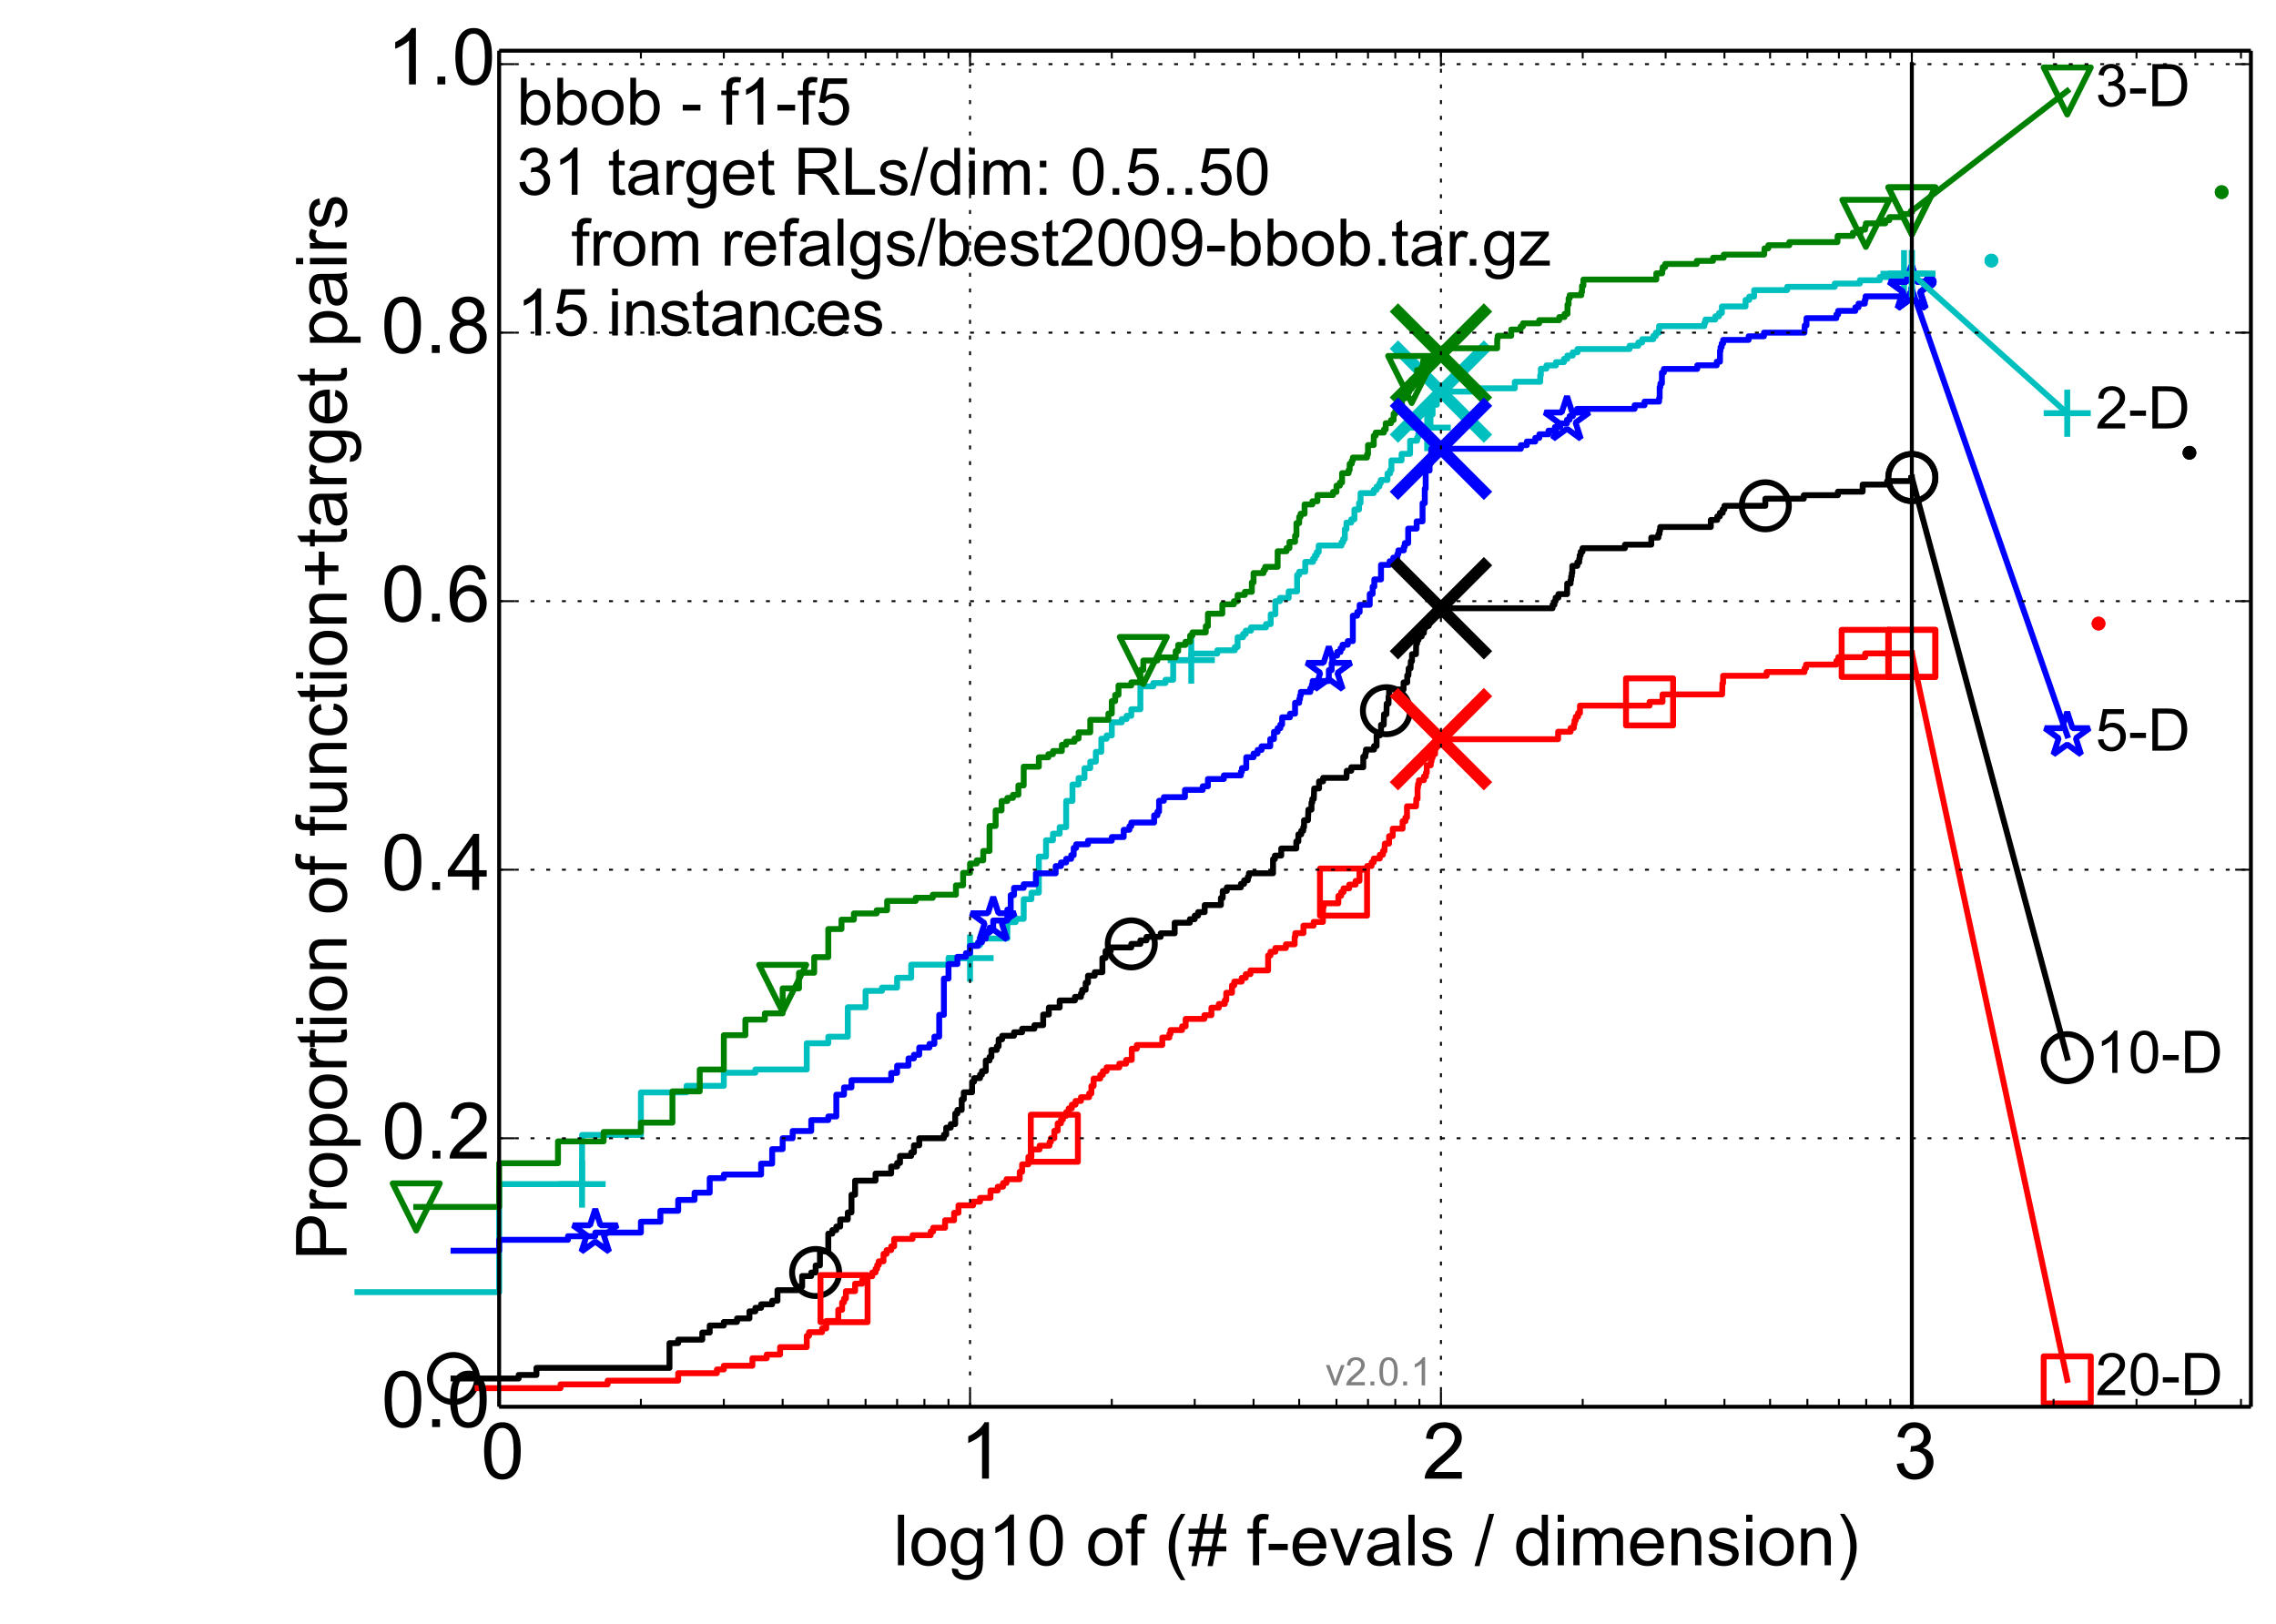 <?xml version="1.0" encoding="utf-8" standalone="no"?>
<!DOCTYPE svg PUBLIC "-//W3C//DTD SVG 1.1//EN"
  "http://www.w3.org/Graphics/SVG/1.1/DTD/svg11.dtd">
<!-- Created with matplotlib (http://matplotlib.org/) -->
<svg height="414pt" version="1.1" viewBox="0 0 580 414" width="580pt" xmlns="http://www.w3.org/2000/svg" xmlns:xlink="http://www.w3.org/1999/xlink">
 <defs>
  <style type="text/css">
*{stroke-linecap:butt;stroke-linejoin:round;}
  </style>
 </defs>
 <g id="figure_1">
  <g id="patch_1">
   <path d="
M0 414.924
L580.8 414.924
L580.8 0
L0 0
z
" style="fill:#ffffff;"/>
  </g>
  <g id="axes_1">
   <g id="patch_2">
    <path d="
M127.2 358.524
L573.6 358.524
L573.6 12.924
L127.2 12.924
z
" style="fill:#ffffff;"/>
   </g>
   <g id="line2d_1">
    <defs>
     <path d="
M0 1.5
C0.398 1.5 0.779 1.342 1.061 1.061
C1.342 0.779 1.5 0.398 1.5 0
C1.5 -0.398 1.342 -0.779 1.061 -1.061
C0.779 -1.342 0.398 -1.5 0 -1.5
C-0.398 -1.5 -0.779 -1.342 -1.061 -1.061
C-1.342 -0.779 -1.5 -0.398 -1.5 0
C-1.5 0.398 -1.342 0.779 -1.061 1.061
C-0.779 1.342 -0.398 1.5 0 1.5
z
" id="m977c291b42" style="stroke:#00bfbf;stroke-width:0.5;"/>
    </defs>
    <g>
     <use style="fill:#00bfbf;stroke:#00bfbf;stroke-width:0.5;" x="507.473" xlink:href="#m977c291b42" y="66.42"/>
     <use style="fill:#00bfbf;stroke:#00bfbf;stroke-width:0.5;" x="507.473" xlink:href="#m977c291b42" y="66.42"/>
    </g>
   </g>
   <g id="line2d_2">
    <path d="
M91.076 329.313
L127.2 329.313
L127.2 301.772
L148.331 301.772
L148.331 289.253
L163.324 289.253
L163.324 278.404
L174.953 278.404
L174.953 276.735
L184.455 276.735
L184.455 273.396
L192.488 273.396
L192.488 272.562
L205.586 272.562
L205.586 265.885
L211.076 265.885
L211.076 264.216
L216.044 264.216
L216.044 256.705
L220.578 256.705
L220.578 252.532
L224.75 252.532
L224.75 251.697
L228.612 251.697
L228.612 249.193
L232.207 249.193
L232.207 245.855
L241.709 245.855
L241.709 244.186
L247.2 244.186
L247.2 240.848
L249.743 240.848
L249.743 239.178
L256.702 239.178
L256.702 235.006
L258.829 235.006
L258.829 234.171
L260.873 234.171
L260.873 229.163
L262.84 229.163
L262.84 227.494
L264.735 227.494
L264.735 218.314
L266.564 218.314
L266.564 214.141
L268.331 214.141
L268.331 212.472
L270.04 212.472
L270.04 210.803
L271.694 210.803
L271.694 204.126
L273.298 204.126
L273.298 199.953
L274.854 199.953
L274.854 198.284
L276.365 198.284
L276.365 195.78
L277.833 195.78
L277.833 194.111
L279.261 194.111
L279.261 191.607
L280.65 191.607
L280.65 188.269
L282.004 188.269
L282.004 187.434
L283.324 187.434
L283.324 184.096
L285.866 184.096
L285.866 183.262
L287.093 183.262
L287.093 182.427
L288.291 182.427
L288.291 180.758
L290.607 180.758
L290.607 174.916
L293.9 174.916
L293.9 174.081
L296.997 174.081
L296.997 173.247
L298.964 173.247
L298.964 168.239
L303.579 168.239
L303.579 166.57
L310.205 166.57
L310.205 165.735
L314.675 165.735
L314.675 164.901
L315.384 164.901
L315.384 162.397
L316.774 162.397
L316.774 161.562
L317.455 161.562
L317.455 160.728
L318.792 160.728
L318.792 159.893
L322.607 159.893
L322.607 159.059
L323.819 159.059
L323.819 156.555
L325.003 156.555
L325.003 153.217
L326.161 153.217
L326.161 152.382
L328.403 152.382
L328.403 150.713
L330.553 150.713
L330.553 146.54
L331.076 146.54
L331.076 145.705
L332.617 145.705
L332.617 143.202
L334.602 143.202
L334.602 142.367
L335.087 142.367
L335.087 141.532
L335.568 141.532
L335.568 140.698
L336.044 140.698
L336.044 139.029
L341.865 139.029
L341.865 138.194
L342.287 138.194
L342.287 137.36
L342.706 137.36
L342.706 134.856
L343.121 134.856
L343.121 133.187
L344.347 133.187
L344.347 132.352
L345.149 132.352
L345.149 129.848
L346.329 129.848
L346.329 128.179
L346.716 128.179
L346.716 125.675
L350.08 125.675
L350.08 124.841
L350.799 124.841
L350.799 124.006
L351.508 124.006
L351.508 123.172
L351.859 123.172
L351.859 122.337
L353.579 122.337
L353.579 120.668
L354.251 120.668
L354.251 119.833
L354.584 119.833
L354.584 117.33
L357.174 117.33
L357.174 115.66
L359.34 115.66
L359.34 112.322
L361.127 112.322
L361.127 111.488
L361.419 111.488
L361.419 110.653
L363.697 110.653
L363.697 108.984
L364.527 108.984
L364.527 105.645
L365.073 105.645
L365.073 103.142
L366.147 103.142
L366.147 99.803
L375.382 99.803
L375.382 98.969
L386.022 98.969
L386.022 97.3
L392.502 97.3
L392.502 95.63
L392.663 95.63
L392.663 93.961
L394.082 93.961
L394.082 93.127
L396.513 93.127
L396.513 92.292
L398.552 92.292
L398.552 91.458
L399.401 91.458
L399.401 90.623
L400.787 90.623
L400.787 89.788
L402.004 89.788
L402.004 88.954
L415.265 88.954
L415.265 88.119
L417.496 88.119
L417.496 87.285
L418.479 87.285
L418.479 86.45
L421.322 86.45
L421.322 85.615
L421.964 85.615
L421.964 84.781
L422.778 84.781
L422.778 83.112
L434.317 83.112
L434.317 82.277
L434.604 82.277
L434.604 81.443
L437.116 81.443
L437.116 80.608
L438.061 80.608
L438.061 79.773
L438.792 79.773
L438.792 78.104
L444.827 78.104
L444.827 76.435
L445.759 76.435
L445.759 75.601
L447.013 75.601
L447.013 73.931
L455.424 73.931
L455.424 73.097
L467.559 73.097
L467.559 72.262
L473.95 72.262
L473.95 71.428
L479.036 71.428
L479.036 70.593
L485.208 70.593
L485.208 69.758
L487.2 69.758
L487.2 69.758" style="fill:none;stroke:#00bfbf;stroke-linecap:square;stroke-width:1.5;"/>
   </g>
   <g id="line2d_3">
    <defs>
     <path d="
M-6 0
L6 0
M0 6
L0 -6" id="m3e4de746de" style="stroke:#00bfbf;stroke-width:1.5;"/>
    </defs>
    <g>
     <use style="fill:none;stroke:#00bfbf;stroke-width:1.5;" x="148.331" xlink:href="#m3e4de746de" y="301.772"/>
     <use style="fill:none;stroke:#00bfbf;stroke-width:1.5;" x="247.2" xlink:href="#m3e4de746de" y="244.186"/>
     <use style="fill:none;stroke:#00bfbf;stroke-width:1.5;" x="303.579" xlink:href="#m3e4de746de" y="168.239"/>
     <use style="fill:none;stroke:#00bfbf;stroke-width:1.5;" x="363.697" xlink:href="#m3e4de746de" y="108.984"/>
     <use style="fill:none;stroke:#00bfbf;stroke-width:1.5;" x="485.208" xlink:href="#m3e4de746de" y="69.758"/>
     <use style="fill:none;stroke:#00bfbf;stroke-width:1.5;" x="487.2" xlink:href="#m3e4de746de" y="69.758"/>
    </g>
   </g>
   <g id="line2d_4"/>
   <g id="line2d_5">
    <path clip-path="url(#p505825120b)" d="
M367.2 99.803" style="fill:none;stroke:#00bfbf;stroke-linecap:square;"/>
    <defs>
     <path d="
M-12 12
L12 -12
M-12 -12
L12 12" id="m09e435d1d9" style="stroke:#00bfbf;stroke-width:3;"/>
    </defs>
    <g clip-path="url(#p505825120b)">
     <use style="fill:#00bfbf;stroke:#00bfbf;stroke-width:3;" x="367.2" xlink:href="#m09e435d1d9" y="99.803"/>
    </g>
   </g>
   <g id="line2d_6">
    <defs>
     <path d="
M0 1.5
C0.398 1.5 0.779 1.342 1.061 1.061
C1.342 0.779 1.5 0.398 1.5 0
C1.5 -0.398 1.342 -0.779 1.061 -1.061
C0.779 -1.342 0.398 -1.5 0 -1.5
C-0.398 -1.5 -0.779 -1.342 -1.061 -1.061
C-1.342 -0.779 -1.5 -0.398 -1.5 0
C-1.5 0.398 -1.342 0.779 -1.061 1.061
C-0.779 1.342 -0.398 1.5 0 1.5
z
" id="mb0b177905e" style="stroke:#008000;stroke-width:0.5;"/>
    </defs>
    <g>
     <use style="fill:#008000;stroke:#008000;stroke-width:0.5;" x="566.154" xlink:href="#mb0b177905e" y="48.972"/>
     <use style="fill:#008000;stroke:#008000;stroke-width:0.5;" x="566.154" xlink:href="#mb0b177905e" y="48.972"/>
    </g>
   </g>
   <g id="line2d_7">
    <path d="
M106.069 307.595
L127.2 307.595
L127.2 296.454
L142.193 296.454
L142.193 290.884
L153.822 290.884
L153.822 288.496
L163.324 288.496
L163.324 286.109
L171.357 286.109
L171.357 278.151
L178.316 278.151
L178.316 272.581
L184.455 272.581
L184.455 263.828
L189.945 263.828
L189.945 259.849
L194.913 259.849
L194.913 258.257
L199.447 258.257
L199.447 251.891
L203.619 251.891
L203.619 247.912
L207.481 247.912
L207.481 243.934
L211.076 243.934
L211.076 236.772
L214.44 236.772
L214.44 234.384
L217.599 234.384
L217.599 232.793
L223.396 232.793
L223.396 231.997
L226.069 231.997
L226.069 229.61
L233.353 229.61
L233.353 228.814
L237.698 228.814
L237.698 228.018
L243.604 228.018
L243.604 225.631
L245.433 225.631
L245.433 222.448
L247.2 222.448
L247.2 220.061
L248.909 220.061
L248.909 219.265
L250.563 219.265
L250.563 216.878
L252.167 216.878
L252.167 210.512
L253.723 210.512
L253.723 206.533
L255.234 206.533
L255.234 204.145
L256.702 204.145
L256.702 203.35
L258.13 203.35
L258.13 202.554
L259.519 202.554
L259.519 200.167
L260.873 200.167
L260.873 195.392
L264.735 195.392
L264.735 193.005
L267.16 193.005
L267.16 192.209
L268.331 192.209
L268.331 191.413
L270.597 191.413
L270.597 189.822
L271.694 189.822
L271.694 189.026
L273.822 189.026
L273.822 188.23
L274.854 188.23
L274.854 186.639
L277.833 186.639
L277.833 183.456
L282.448 183.456
L282.448 181.864
L283.324 181.864
L283.324 178.681
L284.185 178.681
L284.185 177.089
L285.032 177.089
L285.032 174.702
L288.291 174.702
L288.291 173.906
L290.607 173.906
L290.607 170.723
L291.357 170.723
L291.357 168.336
L294.953 168.336
L294.953 167.54
L299.603 167.54
L299.603 165.949
L300.235 165.949
L300.235 164.357
L302.085 164.357
L302.085 163.562
L303.283 163.562
L303.283 161.97
L303.872 161.97
L303.872 161.174
L307.272 161.174
L307.272 159.583
L307.818 159.583
L307.818 156.4
L311.486 156.4
L311.486 154.012
L314.437 154.012
L314.437 153.217
L315.384 153.217
L315.384 151.625
L317.229 151.625
L317.229 150.829
L319.011 150.829
L319.011 148.442
L319.447 148.442
L319.447 146.055
L321.99 146.055
L321.99 145.259
L322.402 145.259
L322.402 144.463
L325.586 144.463
L325.586 140.484
L327.852 140.484
L327.852 139.689
L328.586 139.689
L328.586 138.097
L330.024 138.097
L330.024 136.506
L330.377 136.506
L330.377 133.323
L331.076 133.323
L331.076 131.731
L331.423 131.731
L331.423 130.935
L332.448 130.935
L332.448 128.548
L334.44 128.548
L334.44 127.752
L335.727 127.752
L335.727 126.161
L339.702 126.161
L339.702 125.365
L340.578 125.365
L340.578 123.773
L341.44 123.773
L341.44 122.978
L342.006 122.978
L342.006 120.59
L343.669 120.59
L343.669 119.795
L343.942 119.795
L343.942 118.203
L344.482 118.203
L344.482 117.407
L344.75 117.407
L344.75 116.611
L348.363 116.611
L348.363 115.816
L348.612 115.816
L348.612 113.428
L350.08 113.428
L350.08 111.041
L350.56 111.041
L350.56 110.245
L352.669 110.245
L352.669 109.45
L353.126 109.45
L353.126 107.858
L354.474 107.858
L354.474 107.062
L355.135 107.062
L355.135 105.471
L355.571 105.471
L355.571 104.675
L355.787 104.675
L355.787 103.084
L357.28 103.084
L357.28 101.492
L358.114 101.492
L358.114 100.696
L358.73 100.696
L358.73 99.9
L359.137 99.9
L359.137 99.105
L359.742 99.105
L359.742 96.717
L361.127 96.717
L361.127 94.33
L362.285 94.33
L362.285 93.534
L362.665 93.534
L362.665 91.943
L364.891 91.943
L364.891 91.147
L367.2 91.147
L367.2 90.351
L367.546 90.351
L367.546 88.76
L381.537 88.76
L381.537 86.373
L381.669 86.373
L381.669 85.577
L385.106 85.577
L385.106 83.985
L387.514 83.985
L387.514 83.189
L388.099 83.189
L388.099 82.394
L392.234 82.394
L392.234 81.598
L397.348 81.598
L397.348 80.802
L398.694 80.802
L398.694 80.006
L399.448 80.006
L399.448 77.619
L399.728 77.619
L399.728 76.028
L400.006 76.028
L400.006 75.232
L402.975 75.232
L402.975 74.436
L403.15 74.436
L403.15 72.844
L403.497 72.844
L403.497 71.253
L422.085 71.253
L422.085 69.662
L423.579 69.662
L423.579 68.866
L423.696 68.866
L423.696 68.07
L424.339 68.07
L424.339 67.274
L432.389 67.274
L432.389 66.478
L436.545 66.478
L436.545 65.683
L439.273 65.683
L439.273 64.887
L449.561 64.887
L449.668 63.295
L450.623 63.295
L450.623 62.5
L455.98 62.5
L455.98 61.704
L468.238 61.704
L468.288 60.112
L472.161 60.112
L472.161 59.316
L474.14 59.316
L474.14 58.521
L475.288 58.521
L475.288 57.725
L475.484 57.725
L475.484 56.929
L480.439 56.929
L480.439 56.133
L481.458 56.133
L481.458 55.338
L484.49 55.338
L484.49 54.542
L486.974 54.542
L486.974 53.746
L487.2 53.746
L487.2 53.746" style="fill:none;stroke:#008000;stroke-linecap:square;stroke-width:1.5;"/>
   </g>
   <g id="line2d_8">
    <defs>
     <path d="
M-7.34788e-16 6
L6 -6
L-6 -6
z
" id="m397e16cd68" style="stroke:#008000;stroke-linejoin:miter;stroke-width:1.5;"/>
    </defs>
    <g>
     <use style="fill:none;stroke:#008000;stroke-linejoin:miter;stroke-width:1.5;" x="106.069" xlink:href="#m397e16cd68" y="307.595"/>
     <use style="fill:none;stroke:#008000;stroke-linejoin:miter;stroke-width:1.5;" x="199.447" xlink:href="#m397e16cd68" y="251.891"/>
     <use style="fill:none;stroke:#008000;stroke-linejoin:miter;stroke-width:1.5;" x="291.357" xlink:href="#m397e16cd68" y="168.336"/>
     <use style="fill:none;stroke:#008000;stroke-linejoin:miter;stroke-width:1.5;" x="359.742" xlink:href="#m397e16cd68" y="96.717"/>
     <use style="fill:none;stroke:#008000;stroke-linejoin:miter;stroke-width:1.5;" x="475.484" xlink:href="#m397e16cd68" y="56.929"/>
     <use style="fill:none;stroke:#008000;stroke-linejoin:miter;stroke-width:1.5;" x="487.2" xlink:href="#m397e16cd68" y="53.746"/>
    </g>
   </g>
   <g id="line2d_9"/>
   <g id="line2d_10">
    <path clip-path="url(#p505825120b)" d="
M367.2 90.351" style="fill:none;stroke:#008000;stroke-linecap:square;"/>
    <defs>
     <path d="
M-12 12
L12 -12
M-12 -12
L12 12" id="m8c089fa6cd" style="stroke:#008000;stroke-width:3;"/>
    </defs>
    <g clip-path="url(#p505825120b)">
     <use style="fill:#008000;stroke:#008000;stroke-width:3;" x="367.2" xlink:href="#m8c089fa6cd" y="90.351"/>
    </g>
   </g>
   <g id="line2d_11">
    <defs>
     <path d="
M0 1.5
C0.398 1.5 0.779 1.342 1.061 1.061
C1.342 0.779 1.5 0.398 1.5 0
C1.5 -0.398 1.342 -0.779 1.061 -1.061
C0.779 -1.342 0.398 -1.5 0 -1.5
C-0.398 -1.5 -0.779 -1.342 -1.061 -1.061
C-1.342 -0.779 -1.5 -0.398 -1.5 0
C-1.5 0.398 -1.342 0.779 -1.061 1.061
C-0.779 1.342 -0.398 1.5 0 1.5
z
" id="m76a7ce5b4a" style="stroke:#0000ff;stroke-width:0.5;"/>
    </defs>
    <g>
     <use style="fill:#0000ff;stroke:#0000ff;stroke-width:0.5;" x="491.758" xlink:href="#m76a7ce5b4a" y="71.834"/>
     <use style="fill:#0000ff;stroke:#0000ff;stroke-width:0.5;" x="491.758" xlink:href="#m76a7ce5b4a" y="71.834"/>
    </g>
   </g>
   <g id="line2d_12">
    <path d="
M115.571 318.757
L127.2 318.757
L127.2 315.982
L144.735 315.982
L144.735 315.058
L151.694 315.058
L151.694 314.133
L163.324 314.133
L163.324 311.358
L168.291 311.358
L168.291 308.584
L172.825 308.584
L172.825 305.81
L176.997 305.81
L176.997 303.96
L180.859 303.96
L180.859 300.261
L184.455 300.261
L184.455 299.336
L193.956 299.336
L193.956 296.562
L196.774 296.562
L196.774 292.862
L199.447 292.862
L199.447 290.088
L201.99 290.088
L201.99 288.238
L206.731 288.238
L206.731 285.464
L211.076 285.464
L211.076 284.539
L213.12 284.539
L213.12 278.99
L215.087 278.99
L215.087 277.141
L216.983 277.141
L216.983 275.291
L227.101 275.291
L227.101 273.441
L228.612 273.441
L228.612 271.592
L231.508 271.592
L231.508 269.742
L232.898 269.742
L232.898 268.817
L234.251 268.817
L234.251 266.968
L236.858 266.968
L236.858 266.043
L238.114 266.043
L238.114 264.193
L239.34 264.193
L239.34 258.644
L240.538 258.644
L240.538 249.396
L241.709 249.396
L241.709 245.697
L243.975 245.697
L243.975 243.848
L246.147 243.848
L246.147 242.923
L247.2 242.923
L247.2 241.073
L249.244 241.073
L249.244 240.148
L250.237 240.148
L250.237 239.224
L251.211 239.224
L251.211 237.374
L252.167 237.374
L252.167 236.449
L253.106 236.449
L253.106 234.6
L256.702 234.6
L256.702 231.825
L257.563 231.825
L257.563 228.126
L258.411 228.126
L258.411 226.276
L260.873 226.276
L260.873 225.351
L263.985 225.351
L263.985 222.577
L269.021 222.577
L269.021 220.727
L270.375 220.727
L270.375 219.803
L271.694 219.803
L271.694 218.878
L272.981 218.878
L272.981 217.953
L273.613 217.953
L273.613 216.103
L274.237 216.103
L274.237 215.179
L277.25 215.179
L277.25 214.254
L283.324 214.254
L283.324 213.329
L286.36 213.329
L286.36 211.479
L287.815 211.479
L287.815 210.555
L288.291 210.555
L288.291 209.63
L294.112 209.63
L294.112 207.78
L294.953 207.78
L294.953 206.855
L295.368 206.855
L295.368 204.081
L296.594 204.081
L296.594 203.156
L301.964 203.156
L301.964 201.307
L306.499 201.307
L306.499 200.382
L307.818 200.382
L307.818 198.532
L311.889 198.532
L311.889 197.607
L316.223 197.607
L316.223 196.682
L316.499 196.682
L316.499 195.758
L317.59 195.758
L317.59 192.983
L319.447 192.983
L319.447 192.058
L320.479 192.058
L320.479 191.134
L321.491 191.134
L321.491 190.209
L323.699 190.209
L323.699 188.359
L324.651 188.359
L324.651 186.51
L325.586 186.51
L325.586 185.585
L326.276 185.585
L326.276 184.66
L326.731 184.66
L326.731 182.81
L328.731 182.81
L328.731 181.886
L330.024 181.886
L330.024 179.111
L331.076 179.111
L331.076 178.186
L331.284 178.186
L331.284 177.262
L331.492 177.262
L331.492 176.337
L333.916 176.337
L333.916 175.412
L334.309 175.412
L334.309 174.487
L334.505 174.487
L334.505 173.562
L338.631 173.562
L338.631 170.788
L339.348 170.788
L339.348 168.938
L339.525 168.938
L339.525 167.089
L340.752 167.089
L340.752 166.164
L341.61 166.164
L341.61 165.239
L342.119 165.239
L342.119 164.314
L343.451 164.314
L343.451 163.389
L344.75 163.389
L344.75 156.916
L345.86 156.916
L345.86 155.991
L346.484 155.991
L346.484 154.141
L349.057 154.141
L349.057 151.367
L349.79 151.367
L349.79 149.517
L350.224 149.517
L350.224 147.668
L351.929 147.668
L351.929 143.969
L354.118 143.969
L354.118 143.044
L355.047 143.044
L355.047 142.119
L356.089 142.119
L356.089 141.194
L356.347 141.194
L356.347 140.269
L357.74 140.269
L357.74 139.345
L357.989 139.345
L357.989 138.42
L358.853 138.42
L358.853 134.72
L361.01 134.72
L361.01 132.871
L362.514 132.871
L362.514 128.247
L363.081 128.247
L363.081 124.548
L363.306 124.548
L363.306 119.924
L364.307 119.924
L364.307 118.074
L364.636 118.074
L364.746 114.375
L387.561 114.375
L387.561 113.45
L389.09 113.45
L389.09 112.525
L391.236 112.525
L391.236 111.6
L392.277 111.6
L392.277 110.676
L394.608 110.676
L394.608 109.751
L396.245 109.751
L396.245 108.826
L397.601 108.826
L397.601 107.901
L399.317 107.901
L399.317 106.976
L399.988 106.976
L399.988 106.051
L400.815 106.051
L400.815 105.127
L401.897 105.127
L401.897 104.202
L416.554 104.202
L416.554 103.277
L419.079 103.277
L419.079 102.352
L422.795 102.352
L422.795 101.427
L422.939 101.427
L422.939 98.653
L423.117 98.653
L423.117 97.728
L423.508 97.728
L423.508 94.954
L424.001 94.954
L424.001 94.029
L432.518 94.029
L432.518 93.104
L437.482 93.104
L437.482 92.179
L438.314 92.179
L438.314 89.405
L438.447 89.405
L438.447 88.48
L438.739 88.48
L438.739 87.555
L439.107 87.555
L439.107 86.631
L445.609 86.631
L445.609 85.706
L449.51 85.706
L449.51 84.781
L459.826 84.781
L459.914 82.931
L460.352 82.931
L460.352 81.082
L467.968 81.082
L467.968 80.157
L468.418 80.157
L468.418 79.232
L472.802 79.232
L472.802 78.307
L473.619 78.307
L473.619 77.382
L475.218 77.382
L475.218 76.458
L475.401 76.458
L475.401 75.533
L486.75 75.533
L486.75 74.608
L487.064 74.608
L487.064 73.683
L487.2 73.683
L487.2 73.683" style="fill:none;stroke:#0000ff;stroke-linecap:square;stroke-width:1.5;"/>
   </g>
   <g id="line2d_13">
    <defs>
     <path d="
M3.67394e-16 -6
L-1.347 -1.854
L-5.706 -1.854
L-2.18 0.708
L-3.527 4.854
L-4.20996e-16 2.292
L3.527 4.854
L2.18 0.708
L5.706 -1.854
L1.347 -1.854
z
" id="m0933169453" style="stroke:#0000ff;stroke-linejoin:bevel;stroke-width:1.5;"/>
    </defs>
    <g>
     <use style="fill:none;stroke:#0000ff;stroke-linejoin:bevel;stroke-width:1.5;" x="151.694" xlink:href="#m0933169453" y="314.133"/>
     <use style="fill:none;stroke:#0000ff;stroke-linejoin:bevel;stroke-width:1.5;" x="253.106" xlink:href="#m0933169453" y="234.6"/>
     <use style="fill:none;stroke:#0000ff;stroke-linejoin:bevel;stroke-width:1.5;" x="338.631" xlink:href="#m0933169453" y="170.788"/>
     <use style="fill:none;stroke:#0000ff;stroke-linejoin:bevel;stroke-width:1.5;" x="399.317" xlink:href="#m0933169453" y="106.976"/>
     <use style="fill:none;stroke:#0000ff;stroke-linejoin:bevel;stroke-width:1.5;" x="487.064" xlink:href="#m0933169453" y="73.683"/>
     <use style="fill:none;stroke:#0000ff;stroke-linejoin:bevel;stroke-width:1.5;" x="487.2" xlink:href="#m0933169453" y="73.683"/>
    </g>
   </g>
   <g id="line2d_14"/>
   <g id="line2d_15">
    <path clip-path="url(#p505825120b)" d="
M367.2 114.375" style="fill:none;stroke:#0000ff;stroke-linecap:square;"/>
    <defs>
     <path d="
M-12 12
L12 -12
M-12 -12
L12 12" id="ma4a355cd2c" style="stroke:#0000ff;stroke-width:3;"/>
    </defs>
    <g clip-path="url(#p505825120b)">
     <use style="fill:#0000ff;stroke:#0000ff;stroke-width:3;" x="367.2" xlink:href="#ma4a355cd2c" y="114.375"/>
    </g>
   </g>
   <g id="line2d_16">
    <defs>
     <path d="
M0 1.5
C0.398 1.5 0.779 1.342 1.061 1.061
C1.342 0.779 1.5 0.398 1.5 0
C1.5 -0.398 1.342 -0.779 1.061 -1.061
C0.779 -1.342 0.398 -1.5 0 -1.5
C-0.398 -1.5 -0.779 -1.342 -1.061 -1.061
C-1.342 -0.779 -1.5 -0.398 -1.5 0
C-1.5 0.398 -1.342 0.779 -1.061 1.061
C-0.779 1.342 -0.398 1.5 0 1.5
z
" id="m66763a63fb" style="stroke:#000000;stroke-width:0.5;"/>
    </defs>
    <g>
     <use style="stroke:#000000;stroke-width:0.5;" x="557.943" xlink:href="#m66763a63fb" y="115.397"/>
     <use style="stroke:#000000;stroke-width:0.5;" x="557.943" xlink:href="#m66763a63fb" y="115.397"/>
    </g>
   </g>
   <g id="line2d_17">
    <path d="
M115.571 351.32
L132.167 351.32
L132.167 350.419
L136.702 350.419
L136.702 348.618
L170.607 348.618
L170.607 342.315
L172.825 342.315
L172.825 341.415
L178.964 341.415
L178.964 339.614
L180.859 339.614
L180.859 337.813
L184.455 337.813
L184.455 336.912
L187.818 336.912
L187.818 336.012
L190.977 336.012
L190.977 334.211
L192.488 334.211
L192.488 333.31
L193.956 333.31
L193.956 332.41
L196.774 332.41
L196.774 331.509
L198.128 331.509
L198.128 328.808
L203.216 328.808
L203.216 327.908
L204.414 327.908
L204.414 325.206
L206.731 325.206
L206.731 324.306
L207.852 324.306
L207.852 322.505
L208.949 322.505
L208.949 318.903
L211.076 318.903
L211.076 314.401
L212.108 314.401
L212.108 313.5
L213.12 313.5
L213.12 312.6
L214.113 312.6
L214.113 310.799
L216.044 310.799
L216.044 308.998
L216.983 308.998
L216.983 304.495
L217.905 304.495
L217.905 300.894
L223.121 300.894
L223.121 299.093
L227.101 299.093
L227.101 297.292
L228.612 297.292
L228.612 296.391
L229.351 296.391
L229.351 294.59
L232.207 294.59
L232.207 293.69
L232.898 293.69
L232.898 291.889
L234.251 291.889
L234.251 290.088
L240.538 290.088
L240.538 289.187
L241.127 289.187
L241.127 287.386
L242.285 287.386
L242.285 286.486
L243.418 286.486
L243.418 283.785
L243.975 283.785
L243.975 282.884
L245.073 282.884
L245.073 280.183
L245.613 280.183
L245.613 278.382
L247.719 278.382
L247.719 275.68
L248.232 275.68
L248.232 274.78
L249.743 274.78
L249.743 273.879
L250.237 273.879
L250.237 272.979
L251.211 272.979
L251.211 270.278
L252.167 270.278
L252.167 269.377
L252.639 269.377
L252.639 267.576
L254.029 267.576
L254.029 266.676
L254.484 266.676
L254.484 264.875
L255.382 264.875
L255.382 263.974
L258.411 263.974
L258.411 263.074
L260.471 263.074
L260.471 262.173
L263.606 262.173
L263.606 261.273
L265.84 261.273
L265.84 258.571
L267.278 258.571
L267.278 256.771
L270.04 256.771
L270.04 254.97
L273.926 254.97
L273.926 254.069
L275.463 254.069
L275.463 253.169
L275.766 253.169
L275.766 252.268
L276.662 252.268
L276.662 250.467
L277.25 250.467
L277.25 248.666
L278.978 248.666
L278.978 247.766
L280.924 247.766
L280.924 244.164
L281.736 244.164
L281.736 242.363
L283.062 242.363
L283.062 241.463
L288.291 241.463
L288.291 240.562
L290.607 240.562
L290.607 239.662
L292.17 239.662
L292.17 238.761
L295.78 238.761
L295.78 237.861
L299.348 237.861
L299.348 235.159
L303.224 235.159
L303.224 234.259
L304.455 234.259
L304.455 233.358
L305.316 233.358
L305.316 232.458
L306.997 232.458
L306.997 230.657
L311.131 230.657
L311.131 228.856
L311.587 228.856
L311.587 227.055
L312.637 227.055
L312.637 226.155
L316.223 226.155
L316.223 225.254
L317.048 225.254
L317.048 224.354
L317.994 224.354
L317.994 223.453
L318.261 223.453
L318.261 222.553
L324.414 222.553
L324.414 218.951
L324.886 218.951
L324.886 218.05
L326.504 218.05
L326.504 216.249
L330.342 216.249
L330.342 214.448
L330.868 214.448
L330.868 212.648
L331.595 212.648
L331.595 211.747
L332.108 211.747
L332.108 210.847
L332.312 210.847
L332.312 209.046
L333.32 209.046
L333.42 206.344
L334.211 206.344
L334.211 204.543
L334.407 204.543
L334.407 203.643
L334.797 203.643
L334.894 200.941
L336.138 200.941
L336.138 199.141
L337.168 199.141
L337.168 198.24
L343.121 198.24
L343.204 196.439
L344.347 196.439
L344.347 195.539
L347.407 195.539
L347.407 192.837
L347.937 192.837
L347.937 191.937
L348.088 191.937
L348.088 191.036
L350.152 191.036
L350.152 190.136
L350.799 190.136
L350.799 187.434
L351.648 187.434
L351.648 186.534
L351.929 186.534
L351.929 184.733
L352.623 184.733
L352.692 182.032
L353.307 182.032
L353.375 179.33
L353.849 179.33
L353.849 177.529
L353.983 177.529
L353.983 175.728
L357.677 175.728
L357.677 173.927
L358.608 173.927
L358.608 172.126
L358.914 172.126
L358.975 170.326
L359.461 170.326
L359.521 168.525
L359.822 168.525
L359.822 166.724
L360.833 166.724
L360.892 164.022
L361.127 164.022
L361.127 163.122
L361.477 163.122
L361.477 162.221
L362.285 162.221
L362.285 161.321
L362.855 161.321
L362.911 159.52
L364.086 159.52
L364.086 157.719
L364.417 157.719
L364.417 156.818
L367.096 156.818
L367.096 155.018
L395.645 155.018
L395.645 154.117
L396.126 154.117
L396.126 153.217
L396.424 153.217
L396.424 152.316
L397.133 152.316
L397.133 151.416
L399.345 151.416
L399.373 148.714
L400.237 148.714
L400.237 147.814
L400.375 147.814
L400.375 146.913
L400.541 146.913
L400.541 146.013
L400.678 146.013
L400.678 144.212
L401.951 144.212
L401.951 143.311
L402.43 143.311
L402.43 142.411
L402.562 142.411
L402.562 141.511
L402.826 141.511
L402.826 140.61
L403.271 140.61
L403.271 139.71
L414.091 139.71
L414.091 138.809
L420.803 138.809
L420.803 137.008
L422.616 137.008
L422.616 136.108
L422.885 136.108
L422.885 135.207
L423.064 135.207
L423.064 134.307
L435.972 134.307
L435.972 132.506
L437.617 132.506
L437.617 131.605
L438.275 131.605
L438.275 130.705
L439.002 130.705
L439.002 129.804
L439.434 129.804
L439.434 128.904
L449.864 128.904
L449.864 127.103
L459.667 127.103
L459.667 126.203
L468.358 126.203
L468.358 125.302
L474.664 125.302
L474.664 123.501
L480.904 123.501
L480.904 122.601
L487.023 122.601
L487.023 121.7
L487.2 121.7
L487.2 121.7" style="fill:none;stroke:#000000;stroke-linecap:square;stroke-width:1.5;"/>
   </g>
   <g id="line2d_18">
    <defs>
     <path d="
M0 6
C1.591 6 3.117 5.368 4.243 4.243
C5.368 3.117 6 1.591 6 0
C6 -1.591 5.368 -3.117 4.243 -4.243
C3.117 -5.368 1.591 -6 0 -6
C-1.591 -6 -3.117 -5.368 -4.243 -4.243
C-5.368 -3.117 -6 -1.591 -6 0
C-6 1.591 -5.368 3.117 -4.243 4.243
C-3.117 5.368 -1.591 6 0 6
z
" id="ma42492ef9b" style="stroke:#000000;stroke-width:1.5;"/>
    </defs>
    <g>
     <use style="fill:none;stroke:#000000;stroke-width:1.5;" x="115.571" xlink:href="#ma42492ef9b" y="351.32"/>
     <use style="fill:none;stroke:#000000;stroke-width:1.5;" x="207.852" xlink:href="#ma42492ef9b" y="324.306"/>
     <use style="fill:none;stroke:#000000;stroke-width:1.5;" x="288.291" xlink:href="#ma42492ef9b" y="240.562"/>
     <use style="fill:none;stroke:#000000;stroke-width:1.5;" x="353.307" xlink:href="#ma42492ef9b" y="181.131"/>
     <use style="fill:none;stroke:#000000;stroke-width:1.5;" x="449.864" xlink:href="#ma42492ef9b" y="128.904"/>
     <use style="fill:none;stroke:#000000;stroke-width:1.5;" x="487.2" xlink:href="#ma42492ef9b" y="121.7"/>
    </g>
   </g>
   <g id="line2d_19"/>
   <g id="line2d_20">
    <path clip-path="url(#p505825120b)" d="
M367.2 155.018" style="fill:none;stroke:#000000;stroke-linecap:square;"/>
    <defs>
     <path d="
M-12 12
L12 -12
M-12 -12
L12 12" id="m47417b404f" style="stroke:#000000;stroke-width:3;"/>
    </defs>
    <g clip-path="url(#p505825120b)">
     <use style="stroke:#000000;stroke-width:3;" x="367.2" xlink:href="#m47417b404f" y="155.018"/>
    </g>
   </g>
   <g id="line2d_21">
    <defs>
     <path d="
M0 1.5
C0.398 1.5 0.779 1.342 1.061 1.061
C1.342 0.779 1.5 0.398 1.5 0
C1.5 -0.398 1.342 -0.779 1.061 -1.061
C0.779 -1.342 0.398 -1.5 0 -1.5
C-0.398 -1.5 -0.779 -1.342 -1.061 -1.061
C-1.342 -0.779 -1.5 -0.398 -1.5 0
C-1.5 0.398 -1.342 0.779 -1.061 1.061
C-0.779 1.342 -0.398 1.5 0 1.5
z
" id="ma07bdd5909" style="stroke:#ff0000;stroke-width:0.5;"/>
    </defs>
    <g>
     <use style="fill:#ff0000;stroke:#ff0000;stroke-width:0.5;" x="534.776" xlink:href="#ma07bdd5909" y="158.92"/>
     <use style="fill:#ff0000;stroke:#ff0000;stroke-width:0.5;" x="534.776" xlink:href="#ma07bdd5909" y="158.92"/>
    </g>
   </g>
   <g id="line2d_22">
    <path d="
M121.709 353.771
L142.84 353.771
L142.84 352.821
L154.854 352.821
L154.854 351.87
L172.825 351.87
L172.825 349.969
L182.688 349.969
L182.688 349.019
L184.455 349.019
L184.455 348.068
L191.738 348.068
L191.738 346.167
L195.384 346.167
L195.384 345.217
L198.792 345.217
L198.792 343.316
L205.586 343.316
L205.586 340.464
L206.161 340.464
L206.161 339.514
L209.489 339.514
L209.489 338.563
L210.553 338.563
L210.553 336.662
L213.619 336.662
L213.619 333.811
L214.602 333.811
L214.602 331.91
L215.087 331.91
L215.087 330.959
L215.568 330.959
L215.568 329.058
L217.905 329.058
L217.905 327.157
L219.702 327.157
L219.702 326.207
L221.011 326.207
L221.011 325.256
L222.287 325.256
L222.287 324.306
L223.121 324.306
L223.121 323.355
L223.533 323.355
L223.533 322.405
L223.942 322.405
L223.942 321.454
L225.149 321.454
L225.149 319.553
L225.939 319.553
L225.939 318.603
L227.101 318.603
L227.101 317.652
L227.862 317.652
L227.862 315.751
L232.554 315.751
L232.554 314.801
L237.174 314.801
L237.174 313.85
L237.802 313.85
L237.802 312.9
L240.833 312.9
L240.833 310.999
L243.137 310.999
L243.137 309.098
L244.252 309.098
L244.252 307.197
L247.976 307.197
L247.976 306.246
L249.743 306.246
L249.743 305.296
L252.403 305.296
L252.403 303.395
L254.257 303.395
L254.257 302.444
L255.605 302.444
L255.605 301.494
L256.484 301.494
L256.484 300.543
L259.861 300.543
L259.861 298.642
L260.471 298.642
L260.471 296.741
L262.062 296.741
L262.062 294.84
L262.84 294.84
L262.84 292.939
L264.921 292.939
L264.921 291.989
L267.455 291.989
L267.455 291.038
L267.807 291.038
L267.807 290.088
L268.677 290.088
L268.677 288.187
L269.533 288.187
L269.533 286.286
L270.375 286.286
L270.375 285.335
L270.874 285.335
L270.874 284.385
L271.694 284.385
L271.694 283.434
L272.342 283.434
L272.342 282.484
L273.14 282.484
L273.14 281.533
L274.082 281.533
L274.082 280.583
L275.463 280.583
L275.463 279.632
L277.542 279.632
L277.542 278.682
L278.121 278.682
L278.121 276.781
L278.694 276.781
L278.694 274.88
L280.375 274.88
L280.375 273.929
L281.06 273.929
L281.06 272.979
L282.004 272.979
L282.004 272.028
L285.242 272.028
L285.242 271.078
L286.971 271.078
L286.971 270.127
L288.409 270.127
L288.409 267.276
L289.693 267.276
L289.693 266.326
L296.189 266.326
L296.189 264.425
L297.99 264.425
L297.99 263.474
L298.284 263.474
L298.284 262.524
L301.23 262.524
L301.23 261.573
L302.146 261.573
L302.146 259.672
L306.914 259.672
L306.914 258.722
L308.706 258.722
L308.706 256.821
L310.593 256.821
L310.593 255.87
L312.115 255.87
L312.115 254.92
L312.488 254.92
L312.488 253.019
L313.956 253.019
L313.956 251.118
L314.532 251.118
L314.532 250.167
L316.43 250.167
L316.43 249.217
L317.455 249.217
L317.455 248.266
L318.66 248.266
L318.66 247.316
L323.156 247.316
L323.156 243.514
L323.759 243.514
L323.759 242.563
L325.003 242.563
L325.003 241.613
L327.685 241.613
L327.685 240.662
L329.917 240.662
L329.917 238.761
L330.077 238.761
L330.077 237.811
L332.159 237.811
L332.159 235.91
L334.748 235.91
L334.748 234.959
L337.122 234.959
L337.168 231.157
L337.307 231.157
L337.307 230.207
L341.054 230.207
L341.054 228.306
L341.78 228.306
L341.78 227.355
L342.371 227.355
L342.371 226.405
L343.819 226.405
L343.819 225.454
L345.466 225.454
L345.466 224.504
L346.446 224.504
L346.446 221.652
L348.388 221.652
L348.388 220.702
L349.534 220.702
L349.534 219.751
L350.08 219.751
L350.08 218.801
L351.613 218.801
L351.613 217.85
L352.415 217.85
L352.415 216.9
L352.795 216.9
L352.898 214.999
L353.983 214.999
L353.983 213.098
L354.915 213.098
L354.915 211.197
L357.427 211.197
L357.427 209.296
L358.145 209.296
L358.145 208.345
L358.546 208.345
L358.546 205.494
L360.863 205.494
L360.921 203.593
L361.244 203.593
L361.244 200.741
L361.361 200.741
L361.361 199.791
L361.593 199.791
L361.593 198.84
L362.855 198.84
L362.855 197.89
L363.362 197.89
L363.362 196.939
L363.586 196.939
L363.586 195.038
L364.609 195.038
L364.609 194.088
L364.8 194.088
L364.8 193.137
L365.073 193.137
L365.073 192.187
L365.693 192.187
L365.8 189.335
L366.359 189.335
L366.359 188.385
L397.06 188.385
L397.06 186.484
L400.251 186.484
L400.251 185.533
L401.074 185.533
L401.074 184.583
L401.237 184.583
L401.237 183.632
L401.548 183.632
L401.548 182.682
L402.138 182.682
L402.138 181.731
L402.628 181.731
L402.628 179.83
L420.363 179.83
L420.363 178.88
L423.667 178.88
L423.667 176.979
L438.858 176.979
L438.923 174.127
L439.101 174.127
L439.101 172.227
L450.188 172.227
L450.188 171.276
L459.839 171.276
L459.839 170.326
L460.23 170.326
L460.23 169.375
L467.979 169.375
L467.979 168.425
L468.466 168.425
L468.466 167.474
L475.31 167.474
L475.31 166.524
L487.2 166.524
L487.2 166.524" style="fill:none;stroke:#ff0000;stroke-linecap:square;stroke-width:1.5;"/>
   </g>
   <g id="line2d_23">
    <defs>
     <path d="
M-6 6
L6 6
L6 -6
L-6 -6
z
" id="m9d489a7eec" style="stroke:#ff0000;stroke-linejoin:miter;stroke-width:1.5;"/>
    </defs>
    <g>
     <use style="fill:none;stroke:#ff0000;stroke-linejoin:miter;stroke-width:1.5;" x="215.087" xlink:href="#m9d489a7eec" y="330.959"/>
     <use style="fill:none;stroke:#ff0000;stroke-linejoin:miter;stroke-width:1.5;" x="268.677" xlink:href="#m9d489a7eec" y="290.088"/>
     <use style="fill:none;stroke:#ff0000;stroke-linejoin:miter;stroke-width:1.5;" x="342.371" xlink:href="#m9d489a7eec" y="227.355"/>
     <use style="fill:none;stroke:#ff0000;stroke-linejoin:miter;stroke-width:1.5;" x="420.363" xlink:href="#m9d489a7eec" y="178.88"/>
     <use style="fill:none;stroke:#ff0000;stroke-linejoin:miter;stroke-width:1.5;" x="475.31" xlink:href="#m9d489a7eec" y="166.524"/>
     <use style="fill:none;stroke:#ff0000;stroke-linejoin:miter;stroke-width:1.5;" x="487.2" xlink:href="#m9d489a7eec" y="166.524"/>
    </g>
   </g>
   <g id="line2d_24"/>
   <g id="line2d_25">
    <path clip-path="url(#p505825120b)" d="
M367.2 188.385" style="fill:none;stroke:#ff0000;stroke-linecap:square;"/>
    <defs>
     <path d="
M-12 12
L12 -12
M-12 -12
L12 12" id="m4e2b024d89" style="stroke:#ff0000;stroke-width:3;"/>
    </defs>
    <g clip-path="url(#p505825120b)">
     <use style="fill:#ff0000;stroke:#ff0000;stroke-width:3;" x="367.2" xlink:href="#m4e2b024d89" y="188.385"/>
    </g>
   </g>
   <g id="line2d_26">
    <path d="
M487.2 166.524
L526.8 351.68" style="fill:none;stroke:#ff0000;stroke-linecap:square;stroke-width:1.5;"/>
    <g>
     <use style="fill:none;stroke:#ff0000;stroke-linejoin:miter;stroke-width:1.5;" x="487.2" xlink:href="#m9d489a7eec" y="166.524"/>
     <use style="fill:none;stroke:#ff0000;stroke-linejoin:miter;stroke-width:1.5;" x="526.8" xlink:href="#m9d489a7eec" y="351.68"/>
    </g>
   </g>
   <g id="line2d_27">
    <path d="
M487.2 121.7
L526.8 269.557" style="fill:none;stroke:#000000;stroke-linecap:square;stroke-width:1.5;"/>
    <g>
     <use style="fill:none;stroke:#000000;stroke-width:1.5;" x="487.2" xlink:href="#ma42492ef9b" y="121.7"/>
     <use style="fill:none;stroke:#000000;stroke-width:1.5;" x="526.8" xlink:href="#ma42492ef9b" y="269.557"/>
    </g>
   </g>
   <g id="line2d_28">
    <path d="
M487.2 73.683
L526.8 187.434" style="fill:none;stroke:#0000ff;stroke-linecap:square;stroke-width:1.5;"/>
    <g>
     <use style="fill:none;stroke:#0000ff;stroke-linejoin:bevel;stroke-width:1.5;" x="487.2" xlink:href="#m0933169453" y="73.683"/>
     <use style="fill:none;stroke:#0000ff;stroke-linejoin:bevel;stroke-width:1.5;" x="526.8" xlink:href="#m0933169453" y="187.434"/>
    </g>
   </g>
   <g id="line2d_29">
    <path d="
M487.2 69.758
L526.8 105.312" style="fill:none;stroke:#00bfbf;stroke-linecap:square;stroke-width:1.5;"/>
    <g>
     <use style="fill:none;stroke:#00bfbf;stroke-width:1.5;" x="487.2" xlink:href="#m3e4de746de" y="69.758"/>
     <use style="fill:none;stroke:#00bfbf;stroke-width:1.5;" x="526.8" xlink:href="#m3e4de746de" y="105.312"/>
    </g>
   </g>
   <g id="line2d_30">
    <path d="
M487.2 53.746
L526.8 23.189" style="fill:none;stroke:#008000;stroke-linecap:square;stroke-width:1.5;"/>
    <g>
     <use style="fill:none;stroke:#008000;stroke-linejoin:miter;stroke-width:1.5;" x="487.2" xlink:href="#m397e16cd68" y="53.746"/>
     <use style="fill:none;stroke:#008000;stroke-linejoin:miter;stroke-width:1.5;" x="526.8" xlink:href="#m397e16cd68" y="23.189"/>
    </g>
   </g>
   <g id="line2d_31">
    <path d="
M487.2 358.524
L487.2 16.345" style="fill:none;stroke:#000000;stroke-linecap:square;"/>
   </g>
   <g id="matplotlib.axis_1">
    <g id="xtick_1">
     <g id="line2d_32">
      <path clip-path="url(#p505825120b)" d="
M127.2 358.524
L127.2 12.924" style="fill:none;stroke:#000000;stroke-dasharray:1,3;stroke-dashoffset:0.0;stroke-width:0.5;"/>
     </g>
     <g id="line2d_33">
      <defs>
       <path d="
M0 0
L0 -4" id="m93b0483c22" style="stroke:#000000;stroke-width:0.5;"/>
      </defs>
      <g>
       <use style="stroke:#000000;stroke-width:0.5;" x="127.2" xlink:href="#m93b0483c22" y="358.524"/>
      </g>
     </g>
     <g id="line2d_34">
      <defs>
       <path d="
M0 0
L0 4" id="m741efc42ff" style="stroke:#000000;stroke-width:0.5;"/>
      </defs>
      <g>
       <use style="stroke:#000000;stroke-width:0.5;" x="127.2" xlink:href="#m741efc42ff" y="12.924"/>
      </g>
     </g>
     <g id="text_1">
      <!-- 0 -->
      <defs>
       <path d="
M4.156 35.297
Q4.156 48 6.766 55.734
Q9.375 63.484 14.516 67.672
Q19.672 71.875 27.484 71.875
Q33.25 71.875 37.594 69.547
Q41.938 67.234 44.766 62.859
Q47.609 58.5 49.219 52.219
Q50.828 45.953 50.828 35.297
Q50.828 22.703 48.234 14.969
Q45.656 7.234 40.5 3
Q35.359 -1.219 27.484 -1.219
Q17.141 -1.219 11.234 6.203
Q4.156 15.141 4.156 35.297
M13.188 35.297
Q13.188 17.672 17.312 11.828
Q21.438 6 27.484 6
Q33.547 6 37.672 11.859
Q41.797 17.719 41.797 35.297
Q41.797 52.984 37.672 58.781
Q33.547 64.594 27.391 64.594
Q21.344 64.594 17.719 59.469
Q13.188 52.938 13.188 35.297" id="ArialMT-30"/>
      </defs>
      <g transform="translate(122.533 376.839)scale(0.2 -0.2)">
       <use xlink:href="#ArialMT-30"/>
      </g>
     </g>
    </g>
    <g id="xtick_2">
     <g id="line2d_35">
      <path clip-path="url(#p505825120b)" d="
M247.2 358.524
L247.2 12.924" style="fill:none;stroke:#000000;stroke-dasharray:1,3;stroke-dashoffset:0.0;stroke-width:0.5;"/>
     </g>
     <g id="line2d_36">
      <g>
       <use style="stroke:#000000;stroke-width:0.5;" x="247.2" xlink:href="#m93b0483c22" y="358.524"/>
      </g>
     </g>
     <g id="line2d_37">
      <g>
       <use style="stroke:#000000;stroke-width:0.5;" x="247.2" xlink:href="#m741efc42ff" y="12.924"/>
      </g>
     </g>
     <g id="text_2">
      <!-- 1 -->
      <defs>
       <path d="
M37.25 0
L28.469 0
L28.469 56
Q25.297 52.984 20.141 49.953
Q14.984 46.922 10.891 45.406
L10.891 53.906
Q18.266 57.375 23.781 62.297
Q29.297 67.234 31.594 71.875
L37.25 71.875
z
" id="ArialMT-31"/>
      </defs>
      <g transform="translate(244.564 376.839)scale(0.2 -0.2)">
       <use xlink:href="#ArialMT-31"/>
      </g>
     </g>
    </g>
    <g id="xtick_3">
     <g id="line2d_38">
      <path clip-path="url(#p505825120b)" d="
M367.2 358.524
L367.2 12.924" style="fill:none;stroke:#000000;stroke-dasharray:1,3;stroke-dashoffset:0.0;stroke-width:0.5;"/>
     </g>
     <g id="line2d_39">
      <g>
       <use style="stroke:#000000;stroke-width:0.5;" x="367.2" xlink:href="#m93b0483c22" y="358.524"/>
      </g>
     </g>
     <g id="line2d_40">
      <g>
       <use style="stroke:#000000;stroke-width:0.5;" x="367.2" xlink:href="#m741efc42ff" y="12.924"/>
      </g>
     </g>
     <g id="text_3">
      <!-- 2 -->
      <defs>
       <path d="
M50.344 8.453
L50.344 0
L3.031 0
Q2.938 3.172 4.047 6.109
Q5.859 10.938 9.828 15.625
Q13.812 20.312 21.344 26.469
Q33.016 36.031 37.109 41.625
Q41.219 47.219 41.219 52.203
Q41.219 57.422 37.469 61
Q33.734 64.594 27.734 64.594
Q21.391 64.594 17.578 60.781
Q13.766 56.984 13.719 50.25
L4.688 51.172
Q5.609 61.281 11.656 66.578
Q17.719 71.875 27.938 71.875
Q38.234 71.875 44.234 66.156
Q50.25 60.453 50.25 52
Q50.25 47.703 48.484 43.547
Q46.734 39.406 42.656 34.812
Q38.578 30.219 29.109 22.219
Q21.188 15.578 18.938 13.203
Q16.703 10.844 15.234 8.453
z
" id="ArialMT-32"/>
      </defs>
      <g transform="translate(362.459 376.839)scale(0.2 -0.2)">
       <use xlink:href="#ArialMT-32"/>
      </g>
     </g>
    </g>
    <g id="xtick_4">
     <g id="line2d_41">
      <path clip-path="url(#p505825120b)" d="
M487.2 358.524
L487.2 12.924" style="fill:none;stroke:#000000;stroke-dasharray:1,3;stroke-dashoffset:0.0;stroke-width:0.5;"/>
     </g>
     <g id="line2d_42">
      <g>
       <use style="stroke:#000000;stroke-width:0.5;" x="487.2" xlink:href="#m93b0483c22" y="358.524"/>
      </g>
     </g>
     <g id="line2d_43">
      <g>
       <use style="stroke:#000000;stroke-width:0.5;" x="487.2" xlink:href="#m741efc42ff" y="12.924"/>
      </g>
     </g>
     <g id="text_4">
      <!-- 3 -->
      <defs>
       <path d="
M4.203 18.891
L12.984 20.062
Q14.5 12.594 18.141 9.297
Q21.781 6 27 6
Q33.203 6 37.469 10.297
Q41.75 14.594 41.75 20.953
Q41.75 27 37.797 30.922
Q33.844 34.859 27.734 34.859
Q25.25 34.859 21.531 33.891
L22.516 41.609
Q23.391 41.5 23.922 41.5
Q29.547 41.5 34.031 44.422
Q38.531 47.359 38.531 53.469
Q38.531 58.297 35.25 61.469
Q31.984 64.656 26.812 64.656
Q21.688 64.656 18.266 61.422
Q14.844 58.203 13.875 51.766
L5.078 53.328
Q6.688 62.156 12.391 67.016
Q18.109 71.875 26.609 71.875
Q32.469 71.875 37.391 69.359
Q42.328 66.844 44.938 62.5
Q47.562 58.156 47.562 53.266
Q47.562 48.641 45.062 44.828
Q42.578 41.016 37.703 38.766
Q44.047 37.312 47.562 32.688
Q51.078 28.078 51.078 21.141
Q51.078 11.766 44.234 5.25
Q37.406 -1.266 26.953 -1.266
Q17.531 -1.266 11.297 4.344
Q5.078 9.969 4.203 18.891" id="ArialMT-33"/>
      </defs>
      <g transform="translate(482.512 376.839)scale(0.2 -0.2)">
       <use xlink:href="#ArialMT-33"/>
      </g>
     </g>
    </g>
    <g id="xtick_5">
     <g id="line2d_44">
      <defs>
       <path d="
M0 0
L0 -2" id="m177f7580d0" style="stroke:#000000;stroke-width:0.5;"/>
      </defs>
      <g>
       <use style="stroke:#000000;stroke-width:0.5;" x="163.324" xlink:href="#m177f7580d0" y="358.524"/>
      </g>
     </g>
     <g id="line2d_45">
      <defs>
       <path d="
M0 0
L0 2" id="m5284c7e2a0" style="stroke:#000000;stroke-width:0.5;"/>
      </defs>
      <g>
       <use style="stroke:#000000;stroke-width:0.5;" x="163.324" xlink:href="#m5284c7e2a0" y="12.924"/>
      </g>
     </g>
    </g>
    <g id="xtick_6">
     <g id="line2d_46">
      <g>
       <use style="stroke:#000000;stroke-width:0.5;" x="184.455" xlink:href="#m177f7580d0" y="358.524"/>
      </g>
     </g>
     <g id="line2d_47">
      <g>
       <use style="stroke:#000000;stroke-width:0.5;" x="184.455" xlink:href="#m5284c7e2a0" y="12.924"/>
      </g>
     </g>
    </g>
    <g id="xtick_7">
     <g id="line2d_48">
      <g>
       <use style="stroke:#000000;stroke-width:0.5;" x="199.447" xlink:href="#m177f7580d0" y="358.524"/>
      </g>
     </g>
     <g id="line2d_49">
      <g>
       <use style="stroke:#000000;stroke-width:0.5;" x="199.447" xlink:href="#m5284c7e2a0" y="12.924"/>
      </g>
     </g>
    </g>
    <g id="xtick_8">
     <g id="line2d_50">
      <g>
       <use style="stroke:#000000;stroke-width:0.5;" x="211.076" xlink:href="#m177f7580d0" y="358.524"/>
      </g>
     </g>
     <g id="line2d_51">
      <g>
       <use style="stroke:#000000;stroke-width:0.5;" x="211.076" xlink:href="#m5284c7e2a0" y="12.924"/>
      </g>
     </g>
    </g>
    <g id="xtick_9">
     <g id="line2d_52">
      <g>
       <use style="stroke:#000000;stroke-width:0.5;" x="220.578" xlink:href="#m177f7580d0" y="358.524"/>
      </g>
     </g>
     <g id="line2d_53">
      <g>
       <use style="stroke:#000000;stroke-width:0.5;" x="220.578" xlink:href="#m5284c7e2a0" y="12.924"/>
      </g>
     </g>
    </g>
    <g id="xtick_10">
     <g id="line2d_54">
      <g>
       <use style="stroke:#000000;stroke-width:0.5;" x="228.612" xlink:href="#m177f7580d0" y="358.524"/>
      </g>
     </g>
     <g id="line2d_55">
      <g>
       <use style="stroke:#000000;stroke-width:0.5;" x="228.612" xlink:href="#m5284c7e2a0" y="12.924"/>
      </g>
     </g>
    </g>
    <g id="xtick_11">
     <g id="line2d_56">
      <g>
       <use style="stroke:#000000;stroke-width:0.5;" x="235.571" xlink:href="#m177f7580d0" y="358.524"/>
      </g>
     </g>
     <g id="line2d_57">
      <g>
       <use style="stroke:#000000;stroke-width:0.5;" x="235.571" xlink:href="#m5284c7e2a0" y="12.924"/>
      </g>
     </g>
    </g>
    <g id="xtick_12">
     <g id="line2d_58">
      <g>
       <use style="stroke:#000000;stroke-width:0.5;" x="241.709" xlink:href="#m177f7580d0" y="358.524"/>
      </g>
     </g>
     <g id="line2d_59">
      <g>
       <use style="stroke:#000000;stroke-width:0.5;" x="241.709" xlink:href="#m5284c7e2a0" y="12.924"/>
      </g>
     </g>
    </g>
    <g id="xtick_13">
     <g id="line2d_60">
      <g>
       <use style="stroke:#000000;stroke-width:0.5;" x="283.324" xlink:href="#m177f7580d0" y="358.524"/>
      </g>
     </g>
     <g id="line2d_61">
      <g>
       <use style="stroke:#000000;stroke-width:0.5;" x="283.324" xlink:href="#m5284c7e2a0" y="12.924"/>
      </g>
     </g>
    </g>
    <g id="xtick_14">
     <g id="line2d_62">
      <g>
       <use style="stroke:#000000;stroke-width:0.5;" x="304.455" xlink:href="#m177f7580d0" y="358.524"/>
      </g>
     </g>
     <g id="line2d_63">
      <g>
       <use style="stroke:#000000;stroke-width:0.5;" x="304.455" xlink:href="#m5284c7e2a0" y="12.924"/>
      </g>
     </g>
    </g>
    <g id="xtick_15">
     <g id="line2d_64">
      <g>
       <use style="stroke:#000000;stroke-width:0.5;" x="319.447" xlink:href="#m177f7580d0" y="358.524"/>
      </g>
     </g>
     <g id="line2d_65">
      <g>
       <use style="stroke:#000000;stroke-width:0.5;" x="319.447" xlink:href="#m5284c7e2a0" y="12.924"/>
      </g>
     </g>
    </g>
    <g id="xtick_16">
     <g id="line2d_66">
      <g>
       <use style="stroke:#000000;stroke-width:0.5;" x="331.076" xlink:href="#m177f7580d0" y="358.524"/>
      </g>
     </g>
     <g id="line2d_67">
      <g>
       <use style="stroke:#000000;stroke-width:0.5;" x="331.076" xlink:href="#m5284c7e2a0" y="12.924"/>
      </g>
     </g>
    </g>
    <g id="xtick_17">
     <g id="line2d_68">
      <g>
       <use style="stroke:#000000;stroke-width:0.5;" x="340.578" xlink:href="#m177f7580d0" y="358.524"/>
      </g>
     </g>
     <g id="line2d_69">
      <g>
       <use style="stroke:#000000;stroke-width:0.5;" x="340.578" xlink:href="#m5284c7e2a0" y="12.924"/>
      </g>
     </g>
    </g>
    <g id="xtick_18">
     <g id="line2d_70">
      <g>
       <use style="stroke:#000000;stroke-width:0.5;" x="348.612" xlink:href="#m177f7580d0" y="358.524"/>
      </g>
     </g>
     <g id="line2d_71">
      <g>
       <use style="stroke:#000000;stroke-width:0.5;" x="348.612" xlink:href="#m5284c7e2a0" y="12.924"/>
      </g>
     </g>
    </g>
    <g id="xtick_19">
     <g id="line2d_72">
      <g>
       <use style="stroke:#000000;stroke-width:0.5;" x="355.571" xlink:href="#m177f7580d0" y="358.524"/>
      </g>
     </g>
     <g id="line2d_73">
      <g>
       <use style="stroke:#000000;stroke-width:0.5;" x="355.571" xlink:href="#m5284c7e2a0" y="12.924"/>
      </g>
     </g>
    </g>
    <g id="xtick_20">
     <g id="line2d_74">
      <g>
       <use style="stroke:#000000;stroke-width:0.5;" x="361.709" xlink:href="#m177f7580d0" y="358.524"/>
      </g>
     </g>
     <g id="line2d_75">
      <g>
       <use style="stroke:#000000;stroke-width:0.5;" x="361.709" xlink:href="#m5284c7e2a0" y="12.924"/>
      </g>
     </g>
    </g>
    <g id="xtick_21">
     <g id="line2d_76">
      <g>
       <use style="stroke:#000000;stroke-width:0.5;" x="403.324" xlink:href="#m177f7580d0" y="358.524"/>
      </g>
     </g>
     <g id="line2d_77">
      <g>
       <use style="stroke:#000000;stroke-width:0.5;" x="403.324" xlink:href="#m5284c7e2a0" y="12.924"/>
      </g>
     </g>
    </g>
    <g id="xtick_22">
     <g id="line2d_78">
      <g>
       <use style="stroke:#000000;stroke-width:0.5;" x="424.455" xlink:href="#m177f7580d0" y="358.524"/>
      </g>
     </g>
     <g id="line2d_79">
      <g>
       <use style="stroke:#000000;stroke-width:0.5;" x="424.455" xlink:href="#m5284c7e2a0" y="12.924"/>
      </g>
     </g>
    </g>
    <g id="xtick_23">
     <g id="line2d_80">
      <g>
       <use style="stroke:#000000;stroke-width:0.5;" x="439.447" xlink:href="#m177f7580d0" y="358.524"/>
      </g>
     </g>
     <g id="line2d_81">
      <g>
       <use style="stroke:#000000;stroke-width:0.5;" x="439.447" xlink:href="#m5284c7e2a0" y="12.924"/>
      </g>
     </g>
    </g>
    <g id="xtick_24">
     <g id="line2d_82">
      <g>
       <use style="stroke:#000000;stroke-width:0.5;" x="451.076" xlink:href="#m177f7580d0" y="358.524"/>
      </g>
     </g>
     <g id="line2d_83">
      <g>
       <use style="stroke:#000000;stroke-width:0.5;" x="451.076" xlink:href="#m5284c7e2a0" y="12.924"/>
      </g>
     </g>
    </g>
    <g id="xtick_25">
     <g id="line2d_84">
      <g>
       <use style="stroke:#000000;stroke-width:0.5;" x="460.578" xlink:href="#m177f7580d0" y="358.524"/>
      </g>
     </g>
     <g id="line2d_85">
      <g>
       <use style="stroke:#000000;stroke-width:0.5;" x="460.578" xlink:href="#m5284c7e2a0" y="12.924"/>
      </g>
     </g>
    </g>
    <g id="xtick_26">
     <g id="line2d_86">
      <g>
       <use style="stroke:#000000;stroke-width:0.5;" x="468.612" xlink:href="#m177f7580d0" y="358.524"/>
      </g>
     </g>
     <g id="line2d_87">
      <g>
       <use style="stroke:#000000;stroke-width:0.5;" x="468.612" xlink:href="#m5284c7e2a0" y="12.924"/>
      </g>
     </g>
    </g>
    <g id="xtick_27">
     <g id="line2d_88">
      <g>
       <use style="stroke:#000000;stroke-width:0.5;" x="475.571" xlink:href="#m177f7580d0" y="358.524"/>
      </g>
     </g>
     <g id="line2d_89">
      <g>
       <use style="stroke:#000000;stroke-width:0.5;" x="475.571" xlink:href="#m5284c7e2a0" y="12.924"/>
      </g>
     </g>
    </g>
    <g id="xtick_28">
     <g id="line2d_90">
      <g>
       <use style="stroke:#000000;stroke-width:0.5;" x="481.709" xlink:href="#m177f7580d0" y="358.524"/>
      </g>
     </g>
     <g id="line2d_91">
      <g>
       <use style="stroke:#000000;stroke-width:0.5;" x="481.709" xlink:href="#m5284c7e2a0" y="12.924"/>
      </g>
     </g>
    </g>
    <g id="xtick_29">
     <g id="line2d_92">
      <g>
       <use style="stroke:#000000;stroke-width:0.5;" x="523.324" xlink:href="#m177f7580d0" y="358.524"/>
      </g>
     </g>
     <g id="line2d_93">
      <g>
       <use style="stroke:#000000;stroke-width:0.5;" x="523.324" xlink:href="#m5284c7e2a0" y="12.924"/>
      </g>
     </g>
    </g>
    <g id="xtick_30">
     <g id="line2d_94">
      <g>
       <use style="stroke:#000000;stroke-width:0.5;" x="544.455" xlink:href="#m177f7580d0" y="358.524"/>
      </g>
     </g>
     <g id="line2d_95">
      <g>
       <use style="stroke:#000000;stroke-width:0.5;" x="544.455" xlink:href="#m5284c7e2a0" y="12.924"/>
      </g>
     </g>
    </g>
    <g id="xtick_31">
     <g id="line2d_96">
      <g>
       <use style="stroke:#000000;stroke-width:0.5;" x="559.447" xlink:href="#m177f7580d0" y="358.524"/>
      </g>
     </g>
     <g id="line2d_97">
      <g>
       <use style="stroke:#000000;stroke-width:0.5;" x="559.447" xlink:href="#m5284c7e2a0" y="12.924"/>
      </g>
     </g>
    </g>
    <g id="xtick_32">
     <g id="line2d_98">
      <g>
       <use style="stroke:#000000;stroke-width:0.5;" x="571.076" xlink:href="#m177f7580d0" y="358.524"/>
      </g>
     </g>
     <g id="line2d_99">
      <g>
       <use style="stroke:#000000;stroke-width:0.5;" x="571.076" xlink:href="#m5284c7e2a0" y="12.924"/>
      </g>
     </g>
    </g>
    <g id="text_5">
     <!-- log10 of (# f-evals / dimension) -->
     <defs>
      <path d="
M12.359 -21.047
L6.062 -21.047
Q20.656 2.391 20.656 25.875
Q20.656 35.062 18.562 44.094
Q16.891 51.422 13.922 58.156
Q12.016 62.547 6.062 72.797
L12.359 72.797
Q21.531 60.547 25.922 48.188
Q29.688 37.547 29.688 25.922
Q29.688 12.75 24.625 0.438
Q19.578 -11.859 12.359 -21.047" id="ArialMT-29"/>
      <path d="
M40.438 6.391
Q35.547 2.25 31.031 0.531
Q26.516 -1.172 21.344 -1.172
Q12.797 -1.172 8.203 3
Q3.609 7.172 3.609 13.672
Q3.609 17.484 5.344 20.625
Q7.078 23.781 9.891 25.688
Q12.703 27.594 16.219 28.562
Q18.797 29.25 24.031 29.891
Q34.672 31.156 39.703 32.906
Q39.75 34.719 39.75 35.203
Q39.75 40.578 37.25 42.781
Q33.891 45.75 27.25 45.75
Q21.047 45.75 18.094 43.578
Q15.141 41.406 13.719 35.891
L5.125 37.062
Q6.297 42.578 8.984 45.969
Q11.672 49.359 16.75 51.188
Q21.828 53.031 28.516 53.031
Q35.156 53.031 39.297 51.469
Q43.453 49.906 45.406 47.531
Q47.359 45.172 48.141 41.547
Q48.578 39.312 48.578 33.453
L48.578 21.734
Q48.578 9.469 49.141 6.219
Q49.703 2.984 51.375 0
L42.188 0
Q40.828 2.734 40.438 6.391
M39.703 26.031
Q34.906 24.078 25.344 22.703
Q19.922 21.922 17.672 20.938
Q15.438 19.969 14.203 18.094
Q12.984 16.219 12.984 13.922
Q12.984 10.406 15.641 8.062
Q18.312 5.719 23.438 5.719
Q28.516 5.719 32.469 7.938
Q36.422 10.156 38.281 14.016
Q39.703 17 39.703 22.797
z
" id="ArialMT-61"/>
      <path d="
M4.984 -4.297
L13.531 -5.562
Q14.062 -9.516 16.5 -11.328
Q19.781 -13.766 25.438 -13.766
Q31.547 -13.766 34.859 -11.328
Q38.188 -8.891 39.359 -4.5
Q40.047 -1.812 39.984 6.781
Q34.234 0 25.641 0
Q14.938 0 9.078 7.719
Q3.219 15.438 3.219 26.219
Q3.219 33.641 5.906 39.906
Q8.594 46.188 13.688 49.609
Q18.797 53.031 25.688 53.031
Q34.859 53.031 40.828 45.609
L40.828 51.859
L48.922 51.859
L48.922 7.031
Q48.922 -5.078 46.453 -10.125
Q44 -15.188 38.641 -18.109
Q33.297 -21.047 25.484 -21.047
Q16.219 -21.047 10.5 -16.875
Q4.781 -12.703 4.984 -4.297
M12.25 26.859
Q12.25 16.656 16.297 11.969
Q20.359 7.281 26.469 7.281
Q32.516 7.281 36.609 11.938
Q40.719 16.609 40.719 26.562
Q40.719 36.078 36.5 40.906
Q32.281 45.75 26.312 45.75
Q20.453 45.75 16.344 40.984
Q12.25 36.234 12.25 26.859" id="ArialMT-67"/>
      <path d="
M8.688 0
L8.688 45.016
L0.922 45.016
L0.922 51.859
L8.688 51.859
L8.688 57.375
Q8.688 62.594 9.625 65.141
Q10.891 68.562 14.078 70.672
Q17.281 72.797 23.047 72.797
Q26.766 72.797 31.25 71.922
L29.938 64.266
Q27.203 64.75 24.75 64.75
Q20.75 64.75 19.094 63.031
Q17.438 61.328 17.438 56.641
L17.438 51.859
L27.547 51.859
L27.547 45.016
L17.438 45.016
L17.438 0
z
" id="ArialMT-66"/>
      <path d="
M42.094 16.703
L51.172 15.578
Q49.031 7.625 43.219 3.219
Q37.406 -1.172 28.375 -1.172
Q17 -1.172 10.328 5.828
Q3.656 12.844 3.656 25.484
Q3.656 38.578 10.391 45.797
Q17.141 53.031 27.875 53.031
Q38.281 53.031 44.875 45.953
Q51.469 38.875 51.469 26.031
Q51.469 25.25 51.422 23.688
L12.75 23.688
Q13.234 15.141 17.578 10.594
Q21.922 6.062 28.422 6.062
Q33.25 6.062 36.672 8.594
Q40.094 11.141 42.094 16.703
M13.234 30.906
L42.188 30.906
Q41.609 37.453 38.875 40.719
Q34.672 45.797 27.984 45.797
Q21.922 45.797 17.797 41.75
Q13.672 37.703 13.234 30.906" id="ArialMT-65"/>
      <path d="
M40.234 0
L40.234 6.547
Q35.297 -1.172 25.734 -1.172
Q19.531 -1.172 14.328 2.25
Q9.125 5.672 6.266 11.797
Q3.422 17.922 3.422 25.875
Q3.422 33.641 6 39.969
Q8.594 46.297 13.766 49.656
Q18.953 53.031 25.344 53.031
Q30.031 53.031 33.688 51.047
Q37.359 49.078 39.656 45.906
L39.656 71.578
L48.391 71.578
L48.391 0
z

M12.453 25.875
Q12.453 15.922 16.641 10.984
Q20.844 6.062 26.562 6.062
Q32.328 6.062 36.344 10.766
Q40.375 15.484 40.375 25.141
Q40.375 35.797 36.266 40.766
Q32.172 45.75 26.172 45.75
Q20.312 45.75 16.375 40.969
Q12.453 36.188 12.453 25.875" id="ArialMT-64"/>
      <path d="
M0 -1.219
L20.75 72.797
L27.781 72.797
L7.078 -1.219
z
" id="ArialMT-2f"/>
      <path d="
M21 0
L1.266 51.859
L10.547 51.859
L21.688 20.797
Q23.484 15.766 25 10.359
Q26.172 14.453 28.266 20.219
L39.797 51.859
L48.828 51.859
L29.203 0
z
" id="ArialMT-76"/>
      <path d="
M3.172 21.484
L3.172 30.328
L30.172 30.328
L30.172 21.484
z
" id="ArialMT-2d"/>
      <path d="
M6.594 0
L6.594 51.859
L14.453 51.859
L14.453 44.578
Q16.891 48.391 20.938 50.703
Q25 53.031 30.172 53.031
Q35.938 53.031 39.625 50.641
Q43.312 48.25 44.828 43.953
Q50.984 53.031 60.844 53.031
Q68.562 53.031 72.703 48.75
Q76.859 44.484 76.859 35.594
L76.859 0
L68.109 0
L68.109 32.672
Q68.109 37.938 67.25 40.25
Q66.406 42.578 64.156 43.984
Q61.922 45.406 58.891 45.406
Q53.422 45.406 49.797 41.766
Q46.188 38.141 46.188 30.125
L46.188 0
L37.406 0
L37.406 33.688
Q37.406 39.547 35.25 42.469
Q33.109 45.406 28.219 45.406
Q24.516 45.406 21.359 43.453
Q18.219 41.5 16.797 37.734
Q15.375 33.984 15.375 26.906
L15.375 0
z
" id="ArialMT-6d"/>
      <path d="
M3.078 15.484
L11.766 16.844
Q12.5 11.625 15.844 8.844
Q19.188 6.062 25.203 6.062
Q31.25 6.062 34.172 8.516
Q37.109 10.984 37.109 14.312
Q37.109 17.281 34.516 19
Q32.719 20.172 25.531 21.969
Q15.875 24.422 12.141 26.203
Q8.406 27.984 6.469 31.125
Q4.547 34.281 4.547 38.094
Q4.547 41.547 6.125 44.5
Q7.719 47.469 10.453 49.422
Q12.5 50.922 16.031 51.969
Q19.578 53.031 23.641 53.031
Q29.734 53.031 34.344 51.266
Q38.969 49.516 41.156 46.5
Q43.359 43.5 44.188 38.484
L35.594 37.312
Q35.016 41.312 32.203 43.547
Q29.391 45.797 24.266 45.797
Q18.219 45.797 15.625 43.797
Q13.031 41.797 13.031 39.109
Q13.031 37.406 14.109 36.031
Q15.188 34.625 17.484 33.688
Q18.797 33.203 25.25 31.453
Q34.578 28.953 38.25 27.359
Q41.938 25.781 44.031 22.75
Q46.141 19.734 46.141 15.234
Q46.141 10.844 43.578 6.953
Q41.016 3.078 36.172 0.953
Q31.344 -1.172 25.25 -1.172
Q15.141 -1.172 9.844 3.031
Q4.547 7.234 3.078 15.484" id="ArialMT-73"/>
      <path d="
M6.391 0
L6.391 71.578
L15.188 71.578
L15.188 0
z
" id="ArialMT-6c"/>
      <path d="
M3.328 25.922
Q3.328 40.328 11.328 47.266
Q18.016 53.031 27.641 53.031
Q38.328 53.031 45.109 46.016
Q51.906 39.016 51.906 26.656
Q51.906 16.656 48.906 10.906
Q45.906 5.172 40.156 2
Q34.422 -1.172 27.641 -1.172
Q16.75 -1.172 10.031 5.812
Q3.328 12.797 3.328 25.922
M12.359 25.922
Q12.359 15.969 16.703 11.016
Q21.047 6.062 27.641 6.062
Q34.188 6.062 38.531 11.031
Q42.875 16.016 42.875 26.219
Q42.875 35.844 38.5 40.797
Q34.125 45.75 27.641 45.75
Q21.047 45.75 16.703 40.812
Q12.359 35.891 12.359 25.922" id="ArialMT-6f"/>
      <path d="
M6.594 0
L6.594 51.859
L14.5 51.859
L14.5 44.484
Q20.219 53.031 31 53.031
Q35.688 53.031 39.625 51.344
Q43.562 49.656 45.516 46.922
Q47.469 44.188 48.25 40.438
Q48.734 37.984 48.734 31.891
L48.734 0
L39.938 0
L39.938 31.547
Q39.938 36.922 38.906 39.578
Q37.891 42.234 35.281 43.812
Q32.672 45.406 29.156 45.406
Q23.531 45.406 19.453 41.844
Q15.375 38.281 15.375 28.328
L15.375 0
z
" id="ArialMT-6e"/>
      <path d="
M23.391 -21.047
Q16.109 -11.859 11.078 0.438
Q6.062 12.75 6.062 25.922
Q6.062 37.547 9.812 48.188
Q14.203 60.547 23.391 72.797
L29.688 72.797
Q23.781 62.641 21.875 58.297
Q18.891 51.562 17.188 44.234
Q15.094 35.109 15.094 25.875
Q15.094 2.391 29.688 -21.047
z
" id="ArialMT-28"/>
      <path d="
M5.031 -1.219
L9.281 19.578
L1.031 19.578
L1.031 26.859
L10.75 26.859
L14.359 44.578
L1.031 44.578
L1.031 51.859
L15.828 51.859
L20.062 72.797
L27.391 72.797
L23.141 51.859
L38.531 51.859
L42.781 72.797
L50.141 72.797
L45.906 51.859
L54.344 51.859
L54.344 44.578
L44.438 44.578
L40.766 26.859
L54.344 26.859
L54.344 19.578
L39.312 19.578
L35.062 -1.219
L27.734 -1.219
L31.938 19.578
L16.609 19.578
L12.359 -1.219
z

M18.062 26.859
L33.406 26.859
L37.062 44.578
L21.688 44.578
z
" id="ArialMT-23"/>
      <path d="
M6.641 61.469
L6.641 71.578
L15.438 71.578
L15.438 61.469
z

M6.641 0
L6.641 51.859
L15.438 51.859
L15.438 0
z
" id="ArialMT-69"/>
      <path id="ArialMT-20"/>
     </defs>
     <g transform="translate(227.674 398.918)scale(0.18 -0.18)">
      <use xlink:href="#ArialMT-6c"/>
      <use x="22.217" xlink:href="#ArialMT-6f"/>
      <use x="77.832" xlink:href="#ArialMT-67"/>
      <use x="133.447" xlink:href="#ArialMT-31"/>
      <use x="189.062" xlink:href="#ArialMT-30"/>
      <use x="244.678" xlink:href="#ArialMT-20"/>
      <use x="272.461" xlink:href="#ArialMT-6f"/>
      <use x="328.076" xlink:href="#ArialMT-66"/>
      <use x="355.859" xlink:href="#ArialMT-20"/>
      <use x="383.643" xlink:href="#ArialMT-28"/>
      <use x="416.943" xlink:href="#ArialMT-23"/>
      <use x="472.559" xlink:href="#ArialMT-20"/>
      <use x="500.342" xlink:href="#ArialMT-66"/>
      <use x="528.125" xlink:href="#ArialMT-2d"/>
      <use x="561.426" xlink:href="#ArialMT-65"/>
      <use x="617.041" xlink:href="#ArialMT-76"/>
      <use x="667.041" xlink:href="#ArialMT-61"/>
      <use x="722.656" xlink:href="#ArialMT-6c"/>
      <use x="744.873" xlink:href="#ArialMT-73"/>
      <use x="794.873" xlink:href="#ArialMT-20"/>
      <use x="822.656" xlink:href="#ArialMT-2f"/>
      <use x="850.439" xlink:href="#ArialMT-20"/>
      <use x="878.223" xlink:href="#ArialMT-64"/>
      <use x="933.838" xlink:href="#ArialMT-69"/>
      <use x="956.055" xlink:href="#ArialMT-6d"/>
      <use x="1039.355" xlink:href="#ArialMT-65"/>
      <use x="1094.971" xlink:href="#ArialMT-6e"/>
      <use x="1150.586" xlink:href="#ArialMT-73"/>
      <use x="1200.586" xlink:href="#ArialMT-69"/>
      <use x="1222.803" xlink:href="#ArialMT-6f"/>
      <use x="1278.418" xlink:href="#ArialMT-6e"/>
      <use x="1334.033" xlink:href="#ArialMT-29"/>
     </g>
    </g>
   </g>
   <g id="matplotlib.axis_2">
    <g id="ytick_1">
     <g id="line2d_100">
      <path clip-path="url(#p505825120b)" d="
M127.2 358.524
L573.6 358.524" style="fill:none;stroke:#000000;stroke-dasharray:1,3;stroke-dashoffset:0.0;stroke-width:0.5;"/>
     </g>
     <g id="line2d_101">
      <defs>
       <path d="
M0 0
L4 0" id="m728421d6d4" style="stroke:#000000;stroke-width:0.5;"/>
      </defs>
      <g>
       <use style="stroke:#000000;stroke-width:0.5;" x="127.2" xlink:href="#m728421d6d4" y="358.524"/>
      </g>
     </g>
     <g id="line2d_102">
      <defs>
       <path d="
M0 0
L-4 0" id="mcb0005524f" style="stroke:#000000;stroke-width:0.5;"/>
      </defs>
      <g>
       <use style="stroke:#000000;stroke-width:0.5;" x="573.6" xlink:href="#mcb0005524f" y="358.524"/>
      </g>
     </g>
     <g id="text_6">
      <!-- 0.0 -->
      <defs>
       <path d="
M9.078 0
L9.078 10.016
L19.094 10.016
L19.094 0
z
" id="ArialMT-2e"/>
      </defs>
      <g transform="translate(97.188 363.694)scale(0.2 -0.2)">
       <use xlink:href="#ArialMT-30"/>
       <use x="55.615" xlink:href="#ArialMT-2e"/>
       <use x="83.398" xlink:href="#ArialMT-30"/>
      </g>
     </g>
    </g>
    <g id="ytick_2">
     <g id="line2d_103">
      <path clip-path="url(#p505825120b)" d="
M127.2 290.088
L573.6 290.088" style="fill:none;stroke:#000000;stroke-dasharray:1,3;stroke-dashoffset:0.0;stroke-width:0.5;"/>
     </g>
     <g id="line2d_104">
      <g>
       <use style="stroke:#000000;stroke-width:0.5;" x="127.2" xlink:href="#m728421d6d4" y="290.088"/>
      </g>
     </g>
     <g id="line2d_105">
      <g>
       <use style="stroke:#000000;stroke-width:0.5;" x="573.6" xlink:href="#mcb0005524f" y="290.088"/>
      </g>
     </g>
     <g id="text_7">
      <!-- 0.2 -->
      <g transform="translate(97.284 295.258)scale(0.2 -0.2)">
       <use xlink:href="#ArialMT-30"/>
       <use x="55.615" xlink:href="#ArialMT-2e"/>
       <use x="83.398" xlink:href="#ArialMT-32"/>
      </g>
     </g>
    </g>
    <g id="ytick_3">
     <g id="line2d_106">
      <path clip-path="url(#p505825120b)" d="
M127.2 221.652
L573.6 221.652" style="fill:none;stroke:#000000;stroke-dasharray:1,3;stroke-dashoffset:0.0;stroke-width:0.5;"/>
     </g>
     <g id="line2d_107">
      <g>
       <use style="stroke:#000000;stroke-width:0.5;" x="127.2" xlink:href="#m728421d6d4" y="221.652"/>
      </g>
     </g>
     <g id="line2d_108">
      <g>
       <use style="stroke:#000000;stroke-width:0.5;" x="573.6" xlink:href="#mcb0005524f" y="221.652"/>
      </g>
     </g>
     <g id="text_8">
      <!-- 0.4 -->
      <defs>
       <path d="
M32.328 0
L32.328 17.141
L1.266 17.141
L1.266 25.203
L33.938 71.578
L41.109 71.578
L41.109 25.203
L50.781 25.203
L50.781 17.141
L41.109 17.141
L41.109 0
z

M32.328 25.203
L32.328 57.469
L9.906 25.203
z
" id="ArialMT-34"/>
      </defs>
      <g transform="translate(97.197 226.823)scale(0.2 -0.2)">
       <use xlink:href="#ArialMT-30"/>
       <use x="55.615" xlink:href="#ArialMT-2e"/>
       <use x="83.398" xlink:href="#ArialMT-34"/>
      </g>
     </g>
    </g>
    <g id="ytick_4">
     <g id="line2d_109">
      <path clip-path="url(#p505825120b)" d="
M127.2 153.217
L573.6 153.217" style="fill:none;stroke:#000000;stroke-dasharray:1,3;stroke-dashoffset:0.0;stroke-width:0.5;"/>
     </g>
     <g id="line2d_110">
      <g>
       <use style="stroke:#000000;stroke-width:0.5;" x="127.2" xlink:href="#m728421d6d4" y="153.217"/>
      </g>
     </g>
     <g id="line2d_111">
      <g>
       <use style="stroke:#000000;stroke-width:0.5;" x="573.6" xlink:href="#mcb0005524f" y="153.217"/>
      </g>
     </g>
     <g id="text_9">
      <!-- 0.6 -->
      <defs>
       <path d="
M49.75 54.047
L41.016 53.375
Q39.844 58.547 37.703 60.891
Q34.125 64.656 28.906 64.656
Q24.703 64.656 21.531 62.312
Q17.391 59.281 14.984 53.469
Q12.594 47.656 12.5 36.922
Q15.672 41.75 20.266 44.094
Q24.859 46.438 29.891 46.438
Q38.672 46.438 44.844 39.969
Q51.031 33.5 51.031 23.25
Q51.031 16.5 48.125 10.719
Q45.219 4.938 40.141 1.859
Q35.062 -1.219 28.609 -1.219
Q17.625 -1.219 10.688 6.859
Q3.766 14.938 3.766 33.5
Q3.766 54.25 11.422 63.672
Q18.109 71.875 29.438 71.875
Q37.891 71.875 43.281 67.141
Q48.688 62.406 49.75 54.047
M13.875 23.188
Q13.875 18.656 15.797 14.5
Q17.719 10.359 21.188 8.172
Q24.656 6 28.469 6
Q34.031 6 38.031 10.484
Q42.047 14.984 42.047 22.703
Q42.047 30.125 38.078 34.391
Q34.125 38.672 28.125 38.672
Q22.172 38.672 18.016 34.391
Q13.875 30.125 13.875 23.188" id="ArialMT-36"/>
      </defs>
      <g transform="translate(97.147 158.387)scale(0.2 -0.2)">
       <use xlink:href="#ArialMT-30"/>
       <use x="55.615" xlink:href="#ArialMT-2e"/>
       <use x="83.398" xlink:href="#ArialMT-36"/>
      </g>
     </g>
    </g>
    <g id="ytick_5">
     <g id="line2d_112">
      <path clip-path="url(#p505825120b)" d="
M127.2 84.781
L573.6 84.781" style="fill:none;stroke:#000000;stroke-dasharray:1,3;stroke-dashoffset:0.0;stroke-width:0.5;"/>
     </g>
     <g id="line2d_113">
      <g>
       <use style="stroke:#000000;stroke-width:0.5;" x="127.2" xlink:href="#m728421d6d4" y="84.781"/>
      </g>
     </g>
     <g id="line2d_114">
      <g>
       <use style="stroke:#000000;stroke-width:0.5;" x="573.6" xlink:href="#mcb0005524f" y="84.781"/>
      </g>
     </g>
     <g id="text_10">
      <!-- 0.8 -->
      <defs>
       <path d="
M17.672 38.812
Q12.203 40.828 9.562 44.531
Q6.938 48.25 6.938 53.422
Q6.938 61.234 12.547 66.547
Q18.172 71.875 27.484 71.875
Q36.859 71.875 42.578 66.422
Q48.297 60.984 48.297 53.172
Q48.297 48.188 45.672 44.5
Q43.062 40.828 37.75 38.812
Q44.344 36.672 47.781 31.875
Q51.219 27.094 51.219 20.453
Q51.219 11.281 44.719 5.031
Q38.234 -1.219 27.641 -1.219
Q17.047 -1.219 10.547 5.047
Q4.047 11.328 4.047 20.703
Q4.047 27.688 7.594 32.391
Q11.141 37.109 17.672 38.812
M15.922 53.719
Q15.922 48.641 19.188 45.406
Q22.469 42.188 27.688 42.188
Q32.766 42.188 36.016 45.375
Q39.266 48.578 39.266 53.219
Q39.266 58.062 35.906 61.359
Q32.562 64.656 27.594 64.656
Q22.562 64.656 19.234 61.422
Q15.922 58.203 15.922 53.719
M13.094 20.656
Q13.094 16.891 14.875 13.375
Q16.656 9.859 20.172 7.922
Q23.688 6 27.734 6
Q34.031 6 38.125 10.047
Q42.234 14.109 42.234 20.359
Q42.234 26.703 38.016 30.859
Q33.797 35.016 27.438 35.016
Q21.234 35.016 17.156 30.906
Q13.094 26.812 13.094 20.656" id="ArialMT-38"/>
      </defs>
      <g transform="translate(97.109 89.951)scale(0.2 -0.2)">
       <use xlink:href="#ArialMT-30"/>
       <use x="55.615" xlink:href="#ArialMT-2e"/>
       <use x="83.398" xlink:href="#ArialMT-38"/>
      </g>
     </g>
    </g>
    <g id="ytick_6">
     <g id="line2d_115">
      <path clip-path="url(#p505825120b)" d="
M127.2 16.345
L573.6 16.345" style="fill:none;stroke:#000000;stroke-dasharray:1,3;stroke-dashoffset:0.0;stroke-width:0.5;"/>
     </g>
     <g id="line2d_116">
      <g>
       <use style="stroke:#000000;stroke-width:0.5;" x="127.2" xlink:href="#m728421d6d4" y="16.345"/>
      </g>
     </g>
     <g id="line2d_117">
      <g>
       <use style="stroke:#000000;stroke-width:0.5;" x="573.6" xlink:href="#mcb0005524f" y="16.345"/>
      </g>
     </g>
     <g id="text_11">
      <!-- 1.0 -->
      <g transform="translate(98.534 21.516)scale(0.2 -0.2)">
       <use xlink:href="#ArialMT-31"/>
       <use x="55.615" xlink:href="#ArialMT-2e"/>
       <use x="83.398" xlink:href="#ArialMT-30"/>
      </g>
     </g>
    </g>
    <g id="text_12">
     <!-- Proportion of function+target pairs -->
     <defs>
      <path d="
M40.438 19
L49.078 17.875
Q47.656 8.938 41.812 3.875
Q35.984 -1.172 27.484 -1.172
Q16.844 -1.172 10.375 5.781
Q3.906 12.75 3.906 25.734
Q3.906 34.125 6.688 40.422
Q9.469 46.734 15.156 49.875
Q20.844 53.031 27.547 53.031
Q35.984 53.031 41.359 48.75
Q46.734 44.484 48.25 36.625
L39.703 35.297
Q38.484 40.531 35.375 43.156
Q32.281 45.797 27.875 45.797
Q21.234 45.797 17.078 41.031
Q12.938 36.281 12.938 25.984
Q12.938 15.531 16.938 10.797
Q20.953 6.062 27.391 6.062
Q32.562 6.062 36.031 9.234
Q39.5 12.406 40.438 19" id="ArialMT-63"/>
      <path d="
M25.781 7.859
L27.047 0.094
Q23.344 -0.688 20.406 -0.688
Q15.625 -0.688 12.984 0.828
Q10.359 2.344 9.281 4.812
Q8.203 7.281 8.203 15.188
L8.203 45.016
L1.766 45.016
L1.766 51.859
L8.203 51.859
L8.203 64.703
L16.938 69.969
L16.938 51.859
L25.781 51.859
L25.781 45.016
L16.938 45.016
L16.938 14.703
Q16.938 10.938 17.406 9.859
Q17.875 8.797 18.922 8.156
Q19.969 7.516 21.922 7.516
Q23.391 7.516 25.781 7.859" id="ArialMT-74"/>
      <path d="
M40.578 0
L40.578 7.625
Q34.516 -1.172 24.125 -1.172
Q19.531 -1.172 15.547 0.578
Q11.578 2.344 9.641 5
Q7.719 7.672 6.938 11.531
Q6.391 14.109 6.391 19.734
L6.391 51.859
L15.188 51.859
L15.188 23.094
Q15.188 16.219 15.719 13.812
Q16.547 10.359 19.234 8.375
Q21.922 6.391 25.875 6.391
Q29.828 6.391 33.297 8.422
Q36.766 10.453 38.203 13.938
Q39.656 17.438 39.656 24.078
L39.656 51.859
L48.438 51.859
L48.438 0
z
" id="ArialMT-75"/>
      <path d="
M7.719 0
L7.719 71.578
L34.719 71.578
Q41.844 71.578 45.609 70.906
Q50.875 70.016 54.438 67.547
Q58.016 65.094 60.188 60.641
Q62.359 56.203 62.359 50.875
Q62.359 41.75 56.547 35.422
Q50.734 29.109 35.547 29.109
L17.188 29.109
L17.188 0
z

M17.188 37.547
L35.688 37.547
Q44.875 37.547 48.734 40.969
Q52.594 44.391 52.594 50.594
Q52.594 55.078 50.312 58.266
Q48.047 61.469 44.344 62.5
Q41.938 63.141 35.5 63.141
L17.188 63.141
z
" id="ArialMT-50"/>
      <path d="
M6.594 -19.875
L6.594 51.859
L14.594 51.859
L14.594 45.125
Q17.438 49.078 21 51.047
Q24.562 53.031 29.641 53.031
Q36.281 53.031 41.359 49.609
Q46.438 46.188 49.016 39.953
Q51.609 33.734 51.609 26.312
Q51.609 18.359 48.75 11.984
Q45.906 5.609 40.453 2.219
Q35.016 -1.172 29 -1.172
Q24.609 -1.172 21.109 0.688
Q17.625 2.547 15.375 5.375
L15.375 -19.875
z

M14.547 25.641
Q14.547 15.625 18.594 10.844
Q22.656 6.062 28.422 6.062
Q34.281 6.062 38.453 11.016
Q42.625 15.969 42.625 26.375
Q42.625 36.281 38.547 41.203
Q34.469 46.141 28.812 46.141
Q23.188 46.141 18.859 40.891
Q14.547 35.641 14.547 25.641" id="ArialMT-70"/>
      <path d="
M25.047 11.578
L25.047 31.203
L5.562 31.203
L5.562 39.406
L25.047 39.406
L25.047 58.891
L33.344 58.891
L33.344 39.406
L52.828 39.406
L52.828 31.203
L33.344 31.203
L33.344 11.578
z
" id="ArialMT-2b"/>
      <path d="
M6.5 0
L6.5 51.859
L14.406 51.859
L14.406 44
Q17.438 49.516 20 51.266
Q22.562 53.031 25.641 53.031
Q30.078 53.031 34.672 50.203
L31.641 42.047
Q28.422 43.953 25.203 43.953
Q22.312 43.953 20.016 42.219
Q17.719 40.484 16.75 37.406
Q15.281 32.719 15.281 27.156
L15.281 0
z
" id="ArialMT-72"/>
     </defs>
     <g transform="translate(88.321 321.197)rotate(-90.0)scale(0.18 -0.18)">
      <use xlink:href="#ArialMT-50"/>
      <use x="66.699" xlink:href="#ArialMT-72"/>
      <use x="100.0" xlink:href="#ArialMT-6f"/>
      <use x="155.615" xlink:href="#ArialMT-70"/>
      <use x="211.23" xlink:href="#ArialMT-6f"/>
      <use x="266.846" xlink:href="#ArialMT-72"/>
      <use x="300.146" xlink:href="#ArialMT-74"/>
      <use x="327.93" xlink:href="#ArialMT-69"/>
      <use x="350.146" xlink:href="#ArialMT-6f"/>
      <use x="405.762" xlink:href="#ArialMT-6e"/>
      <use x="461.377" xlink:href="#ArialMT-20"/>
      <use x="489.16" xlink:href="#ArialMT-6f"/>
      <use x="544.775" xlink:href="#ArialMT-66"/>
      <use x="572.559" xlink:href="#ArialMT-20"/>
      <use x="600.342" xlink:href="#ArialMT-66"/>
      <use x="628.125" xlink:href="#ArialMT-75"/>
      <use x="683.74" xlink:href="#ArialMT-6e"/>
      <use x="739.355" xlink:href="#ArialMT-63"/>
      <use x="789.355" xlink:href="#ArialMT-74"/>
      <use x="817.139" xlink:href="#ArialMT-69"/>
      <use x="839.355" xlink:href="#ArialMT-6f"/>
      <use x="894.971" xlink:href="#ArialMT-6e"/>
      <use x="950.586" xlink:href="#ArialMT-2b"/>
      <use x="1008.984" xlink:href="#ArialMT-74"/>
      <use x="1036.768" xlink:href="#ArialMT-61"/>
      <use x="1092.383" xlink:href="#ArialMT-72"/>
      <use x="1125.684" xlink:href="#ArialMT-67"/>
      <use x="1181.299" xlink:href="#ArialMT-65"/>
      <use x="1236.914" xlink:href="#ArialMT-74"/>
      <use x="1264.697" xlink:href="#ArialMT-20"/>
      <use x="1292.48" xlink:href="#ArialMT-70"/>
      <use x="1348.096" xlink:href="#ArialMT-61"/>
      <use x="1403.711" xlink:href="#ArialMT-69"/>
      <use x="1425.928" xlink:href="#ArialMT-72"/>
      <use x="1459.229" xlink:href="#ArialMT-73"/>
     </g>
    </g>
   </g>
   <g id="patch_3">
    <path d="
M127.2 12.924
L573.6 12.924" style="fill:none;stroke:#000000;"/>
   </g>
   <g id="patch_4">
    <path d="
M573.6 358.524
L573.6 12.924" style="fill:none;stroke:#000000;"/>
   </g>
   <g id="patch_5">
    <path d="
M127.2 358.524
L573.6 358.524" style="fill:none;stroke:#000000;"/>
   </g>
   <g id="patch_6">
    <path d="
M127.2 358.524
L127.2 12.924" style="fill:none;stroke:#000000;"/>
   </g>
   <g id="text_13">
    <!-- 20-D -->
    <defs>
     <path d="
M7.719 0
L7.719 71.578
L32.375 71.578
Q40.719 71.578 45.125 70.562
Q51.266 69.141 55.609 65.438
Q61.281 60.641 64.078 53.188
Q66.891 45.75 66.891 36.188
Q66.891 28.031 64.984 21.734
Q63.094 15.438 60.109 11.297
Q57.125 7.172 53.578 4.797
Q50.047 2.438 45.047 1.219
Q40.047 0 33.547 0
z

M17.188 8.453
L32.469 8.453
Q39.547 8.453 43.578 9.766
Q47.609 11.078 50 13.484
Q53.375 16.844 55.25 22.531
Q57.125 28.219 57.125 36.328
Q57.125 47.562 53.438 53.594
Q49.75 59.625 44.484 61.672
Q40.672 63.141 32.234 63.141
L17.188 63.141
z
" id="ArialMT-44"/>
    </defs>
    <g transform="translate(534.0 355.558)scale(0.15 -0.15)">
     <use xlink:href="#ArialMT-32"/>
     <use x="55.615" xlink:href="#ArialMT-30"/>
     <use x="111.23" xlink:href="#ArialMT-2d"/>
     <use x="144.531" xlink:href="#ArialMT-44"/>
    </g>
   </g>
   <g id="text_14">
    <!-- 10-D -->
    <g transform="translate(534.0 273.435)scale(0.15 -0.15)">
     <use xlink:href="#ArialMT-31"/>
     <use x="55.615" xlink:href="#ArialMT-30"/>
     <use x="111.23" xlink:href="#ArialMT-2d"/>
     <use x="144.531" xlink:href="#ArialMT-44"/>
    </g>
   </g>
   <g id="text_15">
    <!-- 5-D -->
    <defs>
     <path d="
M4.156 18.75
L13.375 19.531
Q14.406 12.797 18.141 9.391
Q21.875 6 27.156 6
Q33.5 6 37.891 10.781
Q42.281 15.578 42.281 23.484
Q42.281 31 38.062 35.344
Q33.844 39.703 27 39.703
Q22.75 39.703 19.328 37.766
Q15.922 35.844 13.969 32.766
L5.719 33.844
L12.641 70.609
L48.25 70.609
L48.25 62.203
L19.672 62.203
L15.828 42.969
Q22.266 47.469 29.344 47.469
Q38.719 47.469 45.156 40.969
Q51.609 34.469 51.609 24.266
Q51.609 14.547 45.953 7.469
Q39.062 -1.219 27.156 -1.219
Q17.391 -1.219 11.203 4.25
Q5.031 9.719 4.156 18.75" id="ArialMT-35"/>
    </defs>
    <g transform="translate(534.0 191.312)scale(0.15 -0.15)">
     <use xlink:href="#ArialMT-35"/>
     <use x="55.615" xlink:href="#ArialMT-2d"/>
     <use x="88.916" xlink:href="#ArialMT-44"/>
    </g>
   </g>
   <g id="text_16">
    <!-- 2-D -->
    <g transform="translate(534.0 109.189)scale(0.15 -0.15)">
     <use xlink:href="#ArialMT-32"/>
     <use x="55.615" xlink:href="#ArialMT-2d"/>
     <use x="88.916" xlink:href="#ArialMT-44"/>
    </g>
   </g>
   <g id="text_17">
    <!-- 3-D -->
    <g transform="translate(534.0 27.067)scale(0.15 -0.15)">
     <use xlink:href="#ArialMT-33"/>
     <use x="55.615" xlink:href="#ArialMT-2d"/>
     <use x="88.916" xlink:href="#ArialMT-44"/>
    </g>
   </g>
   <g id="text_18">
    <!-- bbob - f1-f5 -->
    <defs>
     <path d="
M14.703 0
L6.547 0
L6.547 71.578
L15.328 71.578
L15.328 46.047
Q20.906 53.031 29.547 53.031
Q34.328 53.031 38.594 51.094
Q42.875 49.172 45.625 45.672
Q48.391 42.188 49.953 37.25
Q51.516 32.328 51.516 26.703
Q51.516 13.375 44.922 6.094
Q38.328 -1.172 29.109 -1.172
Q19.922 -1.172 14.703 6.5
z

M14.594 26.312
Q14.594 17 17.141 12.844
Q21.297 6.062 28.375 6.062
Q34.125 6.062 38.328 11.062
Q42.531 16.062 42.531 25.984
Q42.531 36.141 38.5 40.969
Q34.469 45.797 28.766 45.797
Q23 45.797 18.797 40.797
Q14.594 35.797 14.594 26.312" id="ArialMT-62"/>
    </defs>
    <g transform="translate(131.664 31.76)scale(0.167 -0.167)">
     <use xlink:href="#ArialMT-62"/>
     <use x="55.615" xlink:href="#ArialMT-62"/>
     <use x="111.23" xlink:href="#ArialMT-6f"/>
     <use x="166.846" xlink:href="#ArialMT-62"/>
     <use x="222.461" xlink:href="#ArialMT-20"/>
     <use x="250.244" xlink:href="#ArialMT-2d"/>
     <use x="283.545" xlink:href="#ArialMT-20"/>
     <use x="311.328" xlink:href="#ArialMT-66"/>
     <use x="339.111" xlink:href="#ArialMT-31"/>
     <use x="394.727" xlink:href="#ArialMT-2d"/>
     <use x="428.027" xlink:href="#ArialMT-66"/>
     <use x="455.811" xlink:href="#ArialMT-35"/>
    </g>
    <!-- 31 target RLs/dim: 0.5..50 -->
    <defs>
     <path d="
M7.859 0
L7.859 71.578
L39.594 71.578
Q49.172 71.578 54.141 69.641
Q59.125 67.719 62.109 62.828
Q65.094 57.953 65.094 52.047
Q65.094 44.438 60.156 39.203
Q55.219 33.984 44.922 32.562
Q48.688 30.766 50.641 29
Q54.781 25.203 58.5 19.484
L70.953 0
L59.031 0
L49.562 14.891
Q45.406 21.344 42.719 24.75
Q40.047 28.172 37.922 29.531
Q35.797 30.906 33.594 31.453
Q31.984 31.781 28.328 31.781
L17.328 31.781
L17.328 0
z

M17.328 39.984
L37.703 39.984
Q44.188 39.984 47.844 41.328
Q51.516 42.672 53.422 45.625
Q55.328 48.578 55.328 52.047
Q55.328 57.125 51.641 60.391
Q47.953 63.672 39.984 63.672
L17.328 63.672
z
" id="ArialMT-52"/>
     <path d="
M9.031 41.844
L9.031 51.859
L19.047 51.859
L19.047 41.844
z

M9.031 0
L9.031 10.016
L19.047 10.016
L19.047 0
z
" id="ArialMT-3a"/>
     <path d="
M7.328 0
L7.328 71.578
L16.797 71.578
L16.797 8.453
L52.047 8.453
L52.047 0
z
" id="ArialMT-4c"/>
    </defs>
    <g transform="translate(131.664 49.625)scale(0.167 -0.167)">
     <use xlink:href="#ArialMT-33"/>
     <use x="55.615" xlink:href="#ArialMT-31"/>
     <use x="111.23" xlink:href="#ArialMT-20"/>
     <use x="139.014" xlink:href="#ArialMT-74"/>
     <use x="166.797" xlink:href="#ArialMT-61"/>
     <use x="222.412" xlink:href="#ArialMT-72"/>
     <use x="255.713" xlink:href="#ArialMT-67"/>
     <use x="311.328" xlink:href="#ArialMT-65"/>
     <use x="366.943" xlink:href="#ArialMT-74"/>
     <use x="394.727" xlink:href="#ArialMT-20"/>
     <use x="422.51" xlink:href="#ArialMT-52"/>
     <use x="494.727" xlink:href="#ArialMT-4c"/>
     <use x="550.342" xlink:href="#ArialMT-73"/>
     <use x="600.342" xlink:href="#ArialMT-2f"/>
     <use x="628.125" xlink:href="#ArialMT-64"/>
     <use x="683.74" xlink:href="#ArialMT-69"/>
     <use x="705.957" xlink:href="#ArialMT-6d"/>
     <use x="789.258" xlink:href="#ArialMT-3a"/>
     <use x="817.041" xlink:href="#ArialMT-20"/>
     <use x="844.824" xlink:href="#ArialMT-30"/>
     <use x="900.439" xlink:href="#ArialMT-2e"/>
     <use x="928.223" xlink:href="#ArialMT-35"/>
     <use x="983.838" xlink:href="#ArialMT-2e"/>
     <use x="1011.621" xlink:href="#ArialMT-2e"/>
     <use x="1039.404" xlink:href="#ArialMT-35"/>
     <use x="1095.02" xlink:href="#ArialMT-30"/>
    </g>
    <!--    from refalgs/best2009-bbob.tar.gz -->
    <defs>
     <path d="
M5.469 16.547
L13.922 17.328
Q14.984 11.375 18.016 8.688
Q21.047 6 25.781 6
Q29.828 6 32.875 7.859
Q35.938 9.719 37.891 12.812
Q39.844 15.922 41.156 21.188
Q42.484 26.469 42.484 31.938
Q42.484 32.516 42.438 33.688
Q39.797 29.5 35.234 26.875
Q30.672 24.266 25.344 24.266
Q16.453 24.266 10.297 30.703
Q4.156 37.156 4.156 47.703
Q4.156 58.594 10.578 65.234
Q17 71.875 26.656 71.875
Q33.641 71.875 39.422 68.109
Q45.219 64.359 48.219 57.391
Q51.219 50.438 51.219 37.25
Q51.219 23.531 48.234 15.406
Q45.266 7.281 39.375 3.031
Q33.5 -1.219 25.594 -1.219
Q17.188 -1.219 11.859 3.438
Q6.547 8.109 5.469 16.547
M41.453 48.141
Q41.453 55.719 37.422 60.156
Q33.406 64.594 27.734 64.594
Q21.875 64.594 17.531 59.812
Q13.188 55.031 13.188 47.406
Q13.188 40.578 17.312 36.297
Q21.438 32.031 27.484 32.031
Q33.594 32.031 37.516 36.297
Q41.453 40.578 41.453 48.141" id="ArialMT-39"/>
     <path d="
M1.953 0
L1.953 7.125
L34.969 45.016
Q29.344 44.734 25.047 44.734
L3.906 44.734
L3.906 51.859
L46.297 51.859
L46.297 46.047
L18.219 13.141
L12.797 7.125
Q18.703 7.562 23.875 7.562
L47.859 7.562
L47.859 0
z
" id="ArialMT-7a"/>
    </defs>
    <g transform="translate(131.664 67.685)scale(0.167 -0.167)">
     <use xlink:href="#ArialMT-20"/>
     <use x="27.783" xlink:href="#ArialMT-20"/>
     <use x="55.566" xlink:href="#ArialMT-20"/>
     <use x="83.35" xlink:href="#ArialMT-66"/>
     <use x="111.133" xlink:href="#ArialMT-72"/>
     <use x="144.434" xlink:href="#ArialMT-6f"/>
     <use x="200.049" xlink:href="#ArialMT-6d"/>
     <use x="283.35" xlink:href="#ArialMT-20"/>
     <use x="311.133" xlink:href="#ArialMT-72"/>
     <use x="344.434" xlink:href="#ArialMT-65"/>
     <use x="400.049" xlink:href="#ArialMT-66"/>
     <use x="427.832" xlink:href="#ArialMT-61"/>
     <use x="483.447" xlink:href="#ArialMT-6c"/>
     <use x="505.664" xlink:href="#ArialMT-67"/>
     <use x="561.279" xlink:href="#ArialMT-73"/>
     <use x="611.279" xlink:href="#ArialMT-2f"/>
     <use x="639.062" xlink:href="#ArialMT-62"/>
     <use x="694.678" xlink:href="#ArialMT-65"/>
     <use x="750.293" xlink:href="#ArialMT-73"/>
     <use x="800.293" xlink:href="#ArialMT-74"/>
     <use x="828.076" xlink:href="#ArialMT-32"/>
     <use x="883.691" xlink:href="#ArialMT-30"/>
     <use x="939.307" xlink:href="#ArialMT-30"/>
     <use x="994.922" xlink:href="#ArialMT-39"/>
     <use x="1050.537" xlink:href="#ArialMT-2d"/>
     <use x="1083.838" xlink:href="#ArialMT-62"/>
     <use x="1139.453" xlink:href="#ArialMT-62"/>
     <use x="1195.068" xlink:href="#ArialMT-6f"/>
     <use x="1250.684" xlink:href="#ArialMT-62"/>
     <use x="1306.299" xlink:href="#ArialMT-2e"/>
     <use x="1334.082" xlink:href="#ArialMT-74"/>
     <use x="1361.865" xlink:href="#ArialMT-61"/>
     <use x="1417.48" xlink:href="#ArialMT-72"/>
     <use x="1445.281" xlink:href="#ArialMT-2e"/>
     <use x="1473.064" xlink:href="#ArialMT-67"/>
     <use x="1528.68" xlink:href="#ArialMT-7a"/>
    </g>
    <!-- 15 instances -->
    <g transform="translate(131.664 85.501)scale(0.167 -0.167)">
     <use xlink:href="#ArialMT-31"/>
     <use x="55.615" xlink:href="#ArialMT-35"/>
     <use x="111.23" xlink:href="#ArialMT-20"/>
     <use x="139.014" xlink:href="#ArialMT-69"/>
     <use x="161.23" xlink:href="#ArialMT-6e"/>
     <use x="216.846" xlink:href="#ArialMT-73"/>
     <use x="266.846" xlink:href="#ArialMT-74"/>
     <use x="294.629" xlink:href="#ArialMT-61"/>
     <use x="350.244" xlink:href="#ArialMT-6e"/>
     <use x="405.859" xlink:href="#ArialMT-63"/>
     <use x="455.859" xlink:href="#ArialMT-65"/>
     <use x="511.475" xlink:href="#ArialMT-73"/>
    </g>
   </g>
   <g id="text_19">
    <!-- v2.0.1 -->
    <g style="fill:#808080;" transform="translate(337.762 353.08)scale(0.1 -0.1)">
     <use xlink:href="#ArialMT-76"/>
     <use x="50.0" xlink:href="#ArialMT-32"/>
     <use x="105.615" xlink:href="#ArialMT-2e"/>
     <use x="133.398" xlink:href="#ArialMT-30"/>
     <use x="189.014" xlink:href="#ArialMT-2e"/>
     <use x="216.797" xlink:href="#ArialMT-31"/>
    </g>
   </g>
  </g>
 </g>
 <defs>
  <clipPath id="p505825120b">
   <rect height="345.6" width="446.4" x="127.2" y="12.924"/>
  </clipPath>
 </defs>
</svg>
